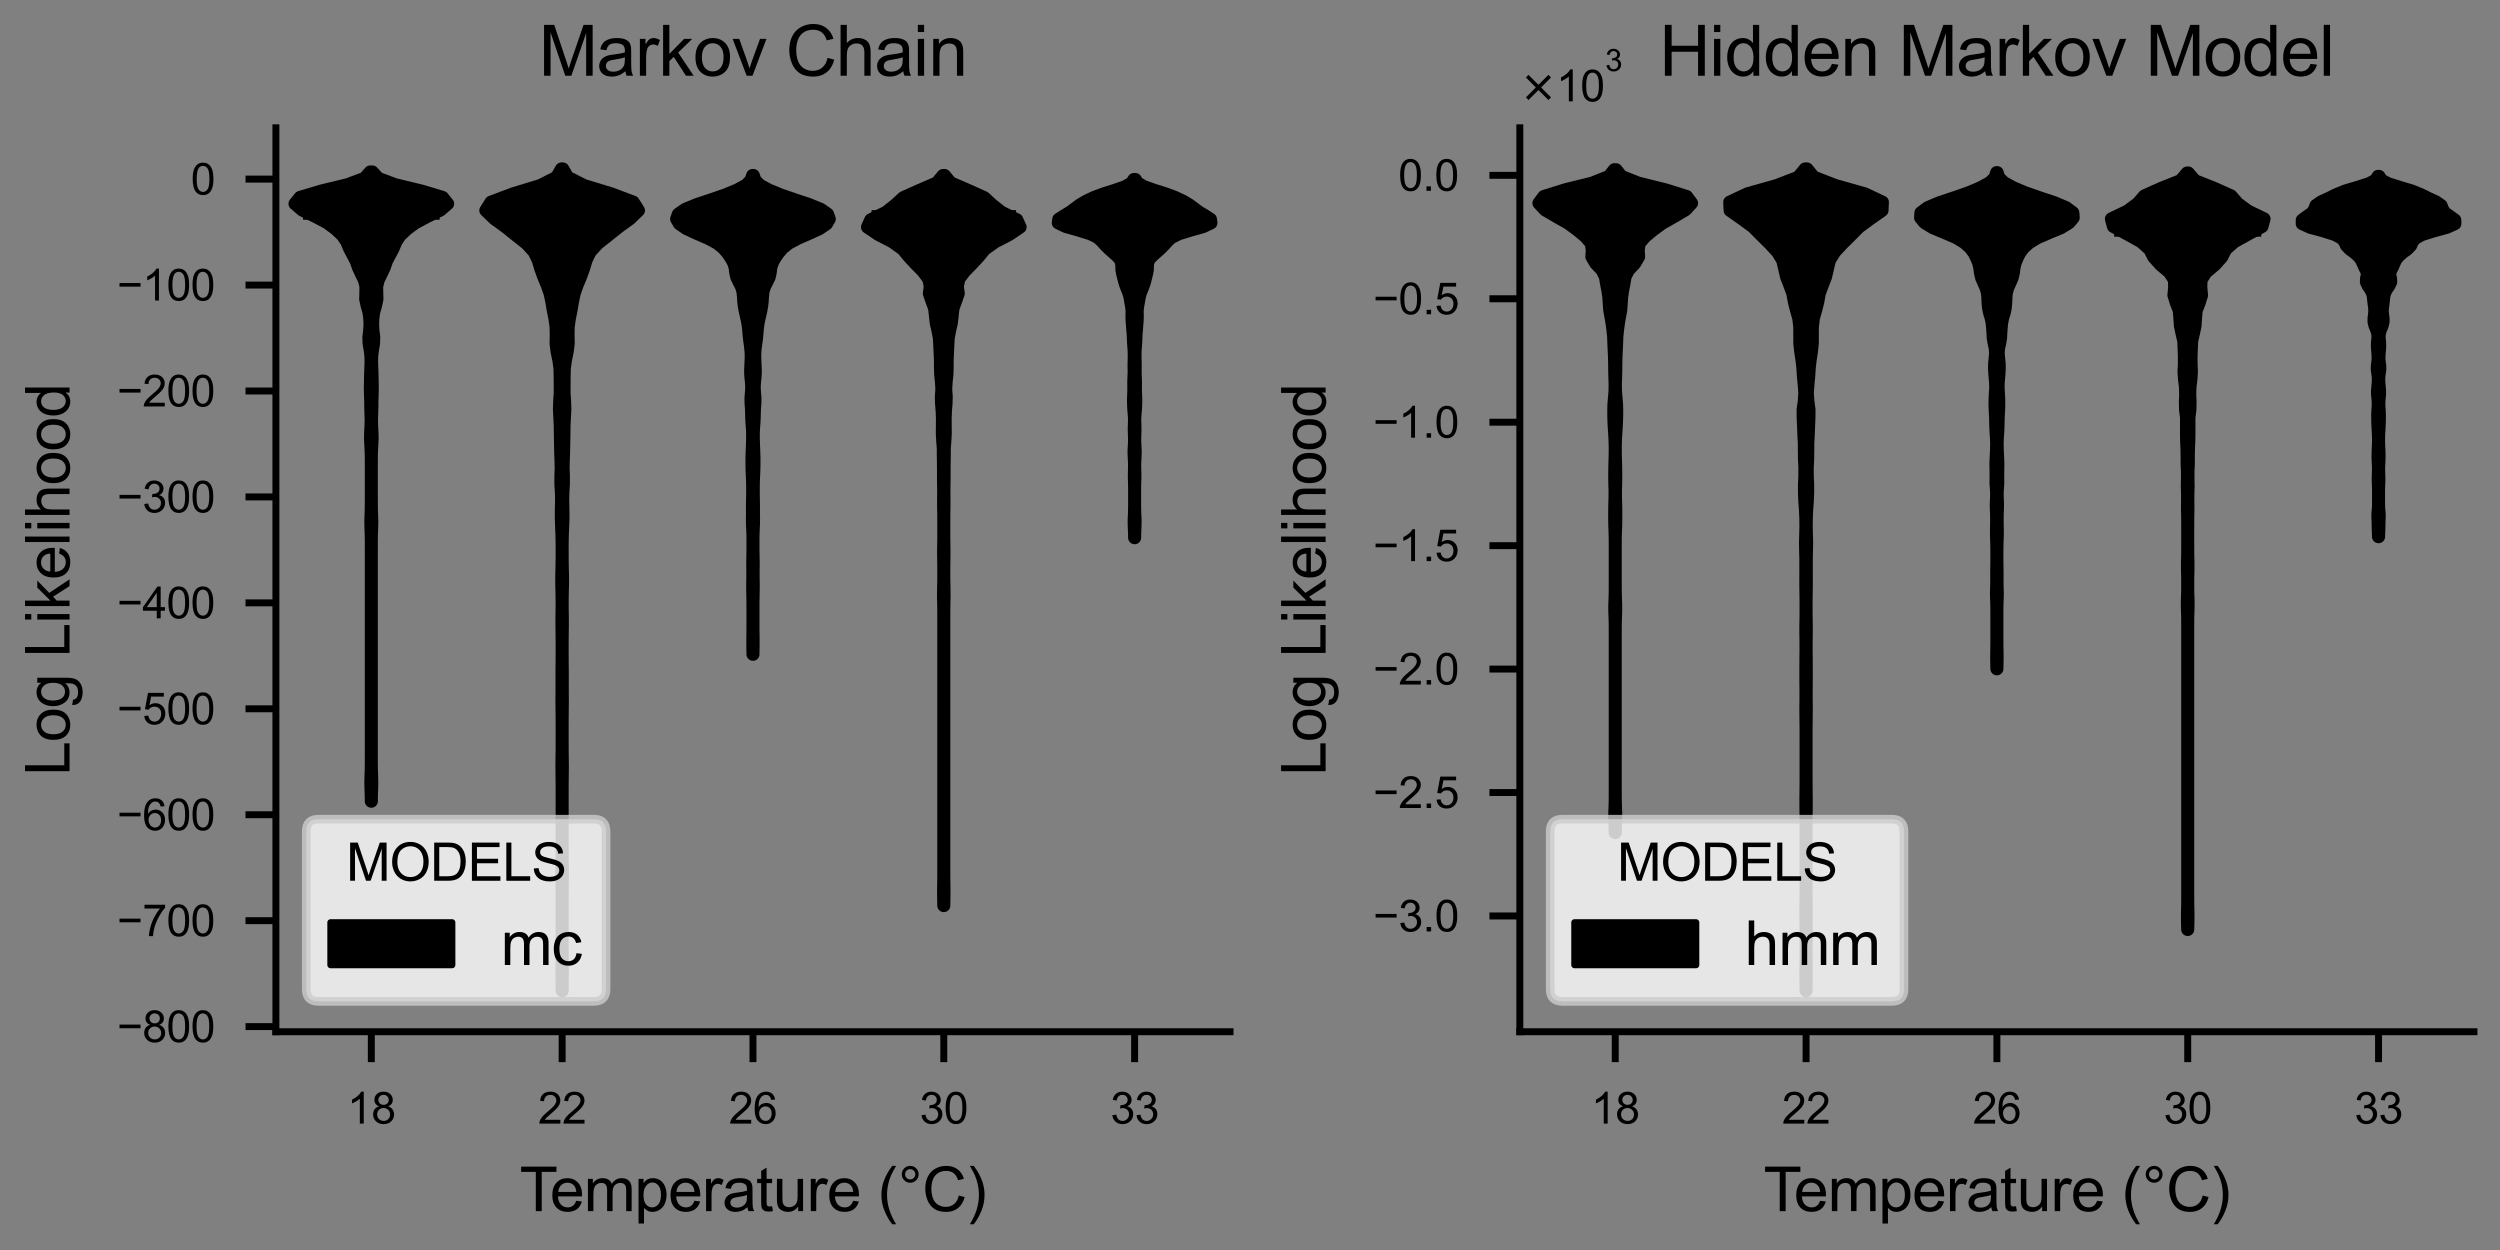 <?xml version="1.0" encoding="utf-8" standalone="no"?>
<!DOCTYPE svg PUBLIC "-//W3C//DTD SVG 1.1//EN"
  "http://www.w3.org/Graphics/SVG/1.1/DTD/svg11.dtd">
<svg xmlns:xlink="http://www.w3.org/1999/xlink" width="288pt" height="144pt" viewBox="0 0 288 144" xmlns="http://www.w3.org/2000/svg" version="1.1">
 <rect x="0" y="0" width="288" height="144" fill="#808080" stroke="none"/>
 <defs>
  <style type="text/css">*{stroke-linejoin: round; stroke-linecap: butt}</style>
 </defs>
 <g id="figure_1">
  <g id="patch_1">
   <path d="M 0 144 
L 288 144 
L 288 0 
L 0 0 
L 0 144 
z
" style="fill: none"/>
  </g>
  <g id="axes_1">
   <g id="patch_2">
    <path d="M 31.784 118.858 
L 141.7 118.858 
L 141.7 14.726 
L 31.784 14.726 
L 31.784 118.858 
z
" style="fill: none"/>
   </g>
   <g id="patch_3">
    <path d="M 42.776 20.633 
L 42.776 20.633 
L 42.776 20.633 
L 42.776 20.633 
z
" clip-path="url(#p237e659375)" style="stroke: #000000; stroke-width: 0.75; stroke-linejoin: miter"/>
   </g>
   <g id="PolyCollection_1">
    <defs>
     <path id="m0954c7b5e3" d="M 42.778 -51.697 
L 42.774 -51.697 
L 42.763 -52.43 
L 42.737 -53.162 
L 42.721 -53.894 
L 42.741 -54.626 
L 42.765 -55.359 
L 42.774 -56.091 
L 42.775 -56.823 
L 42.776 -57.555 
L 42.776 -58.288 
L 42.776 -59.02 
L 42.776 -59.752 
L 42.776 -60.484 
L 42.776 -61.217 
L 42.776 -61.949 
L 42.776 -62.681 
L 42.776 -63.413 
L 42.776 -64.146 
L 42.776 -64.878 
L 42.776 -65.61 
L 42.776 -66.343 
L 42.776 -67.075 
L 42.776 -67.807 
L 42.776 -68.539 
L 42.776 -69.272 
L 42.776 -70.004 
L 42.776 -70.736 
L 42.776 -71.468 
L 42.776 -72.201 
L 42.776 -72.933 
L 42.776 -73.665 
L 42.776 -74.397 
L 42.776 -75.13 
L 42.776 -75.862 
L 42.776 -76.594 
L 42.776 -77.327 
L 42.776 -78.059 
L 42.776 -78.791 
L 42.776 -79.523 
L 42.776 -80.256 
L 42.775 -80.988 
L 42.774 -81.72 
L 42.762 -82.452 
L 42.735 -83.185 
L 42.72 -83.917 
L 42.742 -84.649 
L 42.767 -85.381 
L 42.774 -86.114 
L 42.776 -86.846 
L 42.776 -87.578 
L 42.776 -88.311 
L 42.776 -89.043 
L 42.776 -89.775 
L 42.775 -90.507 
L 42.773 -91.24 
L 42.759 -91.972 
L 42.721 -92.704 
L 42.684 -93.436 
L 42.697 -94.169 
L 42.738 -94.901 
L 42.754 -95.633 
L 42.732 -96.365 
L 42.711 -97.098 
L 42.705 -97.83 
L 42.679 -98.562 
L 42.663 -99.295 
L 42.677 -100.027 
L 42.691 -100.759 
L 42.715 -101.491 
L 42.744 -102.224 
L 42.733 -102.956 
L 42.645 -103.688 
L 42.52 -104.42 
L 42.494 -105.153 
L 42.584 -105.885 
L 42.628 -106.617 
L 42.593 -107.349 
L 42.496 -108.082 
L 42.285 -108.814 
L 42.125 -109.546 
L 42.149 -110.279 
L 42.158 -111.011 
L 41.979 -111.743 
L 41.618 -112.475 
L 41.278 -113.208 
L 41.024 -113.94 
L 40.639 -114.672 
L 40.254 -115.404 
L 39.954 -116.137 
L 39.475 -116.869 
L 38.702 -117.601 
L 37.715 -118.333 
L 36.336 -119.066 
L 34.826 -119.798 
L 33.982 -120.53 
L 34.574 -121.263 
L 37.014 -121.995 
L 40.052 -122.727 
L 41.998 -123.459 
L 42.655 -124.192 
L 42.896 -124.192 
L 42.896 -124.192 
L 43.553 -123.459 
L 45.499 -122.727 
L 48.537 -121.995 
L 50.978 -121.263 
L 51.569 -120.53 
L 50.725 -119.798 
L 49.215 -119.066 
L 47.836 -118.333 
L 46.849 -117.601 
L 46.076 -116.869 
L 45.597 -116.137 
L 45.297 -115.404 
L 44.912 -114.672 
L 44.527 -113.94 
L 44.273 -113.208 
L 43.933 -112.475 
L 43.572 -111.743 
L 43.393 -111.011 
L 43.402 -110.279 
L 43.426 -109.546 
L 43.267 -108.814 
L 43.055 -108.082 
L 42.958 -107.349 
L 42.923 -106.617 
L 42.967 -105.885 
L 43.057 -105.153 
L 43.031 -104.42 
L 42.906 -103.688 
L 42.818 -102.956 
L 42.807 -102.224 
L 42.836 -101.491 
L 42.86 -100.759 
L 42.874 -100.027 
L 42.888 -99.295 
L 42.873 -98.562 
L 42.846 -97.83 
L 42.84 -97.098 
L 42.819 -96.365 
L 42.798 -95.633 
L 42.813 -94.901 
L 42.854 -94.169 
L 42.867 -93.436 
L 42.831 -92.704 
L 42.792 -91.972 
L 42.778 -91.24 
L 42.776 -90.507 
L 42.776 -89.775 
L 42.776 -89.043 
L 42.776 -88.311 
L 42.776 -87.578 
L 42.776 -86.846 
L 42.777 -86.114 
L 42.785 -85.381 
L 42.809 -84.649 
L 42.831 -83.917 
L 42.816 -83.185 
L 42.789 -82.452 
L 42.778 -81.72 
L 42.776 -80.988 
L 42.776 -80.256 
L 42.776 -79.523 
L 42.776 -78.791 
L 42.776 -78.059 
L 42.776 -77.327 
L 42.776 -76.594 
L 42.776 -75.862 
L 42.776 -75.13 
L 42.776 -74.397 
L 42.776 -73.665 
L 42.776 -72.933 
L 42.776 -72.201 
L 42.776 -71.468 
L 42.776 -70.736 
L 42.776 -70.004 
L 42.776 -69.272 
L 42.776 -68.539 
L 42.776 -67.807 
L 42.776 -67.075 
L 42.776 -66.343 
L 42.776 -65.61 
L 42.776 -64.878 
L 42.776 -64.146 
L 42.776 -63.413 
L 42.776 -62.681 
L 42.776 -61.949 
L 42.776 -61.217 
L 42.776 -60.484 
L 42.776 -59.752 
L 42.776 -59.02 
L 42.776 -58.288 
L 42.776 -57.555 
L 42.776 -56.823 
L 42.777 -56.091 
L 42.786 -55.359 
L 42.811 -54.626 
L 42.83 -53.894 
L 42.814 -53.162 
L 42.788 -52.43 
L 42.778 -51.697 
z
" style="stroke: #000000; stroke-width: 1.5"/>
    </defs>
    <g clip-path="url(#p237e659375)">
     <use xlink:href="#m0954c7b5e3" x="0" y="144" style="stroke: #000000; stroke-width: 1.5"/>
    </g>
   </g>
   <g id="PolyCollection_2">
    <defs>
     <path id="md57aaef400" d="M 64.761 -29.875 
L 64.757 -29.875 
L 64.749 -30.831 
L 64.74 -31.788 
L 64.744 -32.744 
L 64.754 -33.7 
L 64.758 -34.656 
L 64.759 -35.612 
L 64.759 -36.569 
L 64.759 -37.525 
L 64.759 -38.481 
L 64.759 -39.437 
L 64.758 -40.394 
L 64.755 -41.35 
L 64.744 -42.306 
L 64.733 -43.262 
L 64.742 -44.218 
L 64.754 -45.175 
L 64.758 -46.131 
L 64.759 -47.087 
L 64.759 -48.043 
L 64.759 -48.999 
L 64.759 -49.956 
L 64.759 -50.912 
L 64.759 -51.868 
L 64.758 -52.824 
L 64.755 -53.781 
L 64.743 -54.737 
L 64.734 -55.693 
L 64.744 -56.649 
L 64.755 -57.605 
L 64.758 -58.562 
L 64.759 -59.518 
L 64.758 -60.474 
L 64.755 -61.43 
L 64.744 -62.386 
L 64.736 -63.343 
L 64.742 -64.299 
L 64.743 -65.255 
L 64.74 -66.211 
L 64.748 -67.168 
L 64.756 -68.124 
L 64.758 -69.08 
L 64.757 -70.036 
L 64.748 -70.992 
L 64.735 -71.949 
L 64.739 -72.905 
L 64.752 -73.861 
L 64.754 -74.817 
L 64.738 -75.773 
L 64.714 -76.73 
L 64.716 -77.686 
L 64.74 -78.642 
L 64.755 -79.598 
L 64.758 -80.554 
L 64.754 -81.511 
L 64.734 -82.467 
L 64.694 -83.423 
L 64.663 -84.379 
L 64.668 -85.336 
L 64.692 -86.292 
L 64.675 -87.248 
L 64.616 -88.204 
L 64.612 -89.16 
L 64.649 -90.117 
L 64.623 -91.073 
L 64.588 -92.029 
L 64.572 -92.985 
L 64.554 -93.941 
L 64.543 -94.898 
L 64.498 -95.854 
L 64.447 -96.81 
L 64.476 -97.766 
L 64.537 -98.723 
L 64.539 -99.679 
L 64.531 -100.635 
L 64.505 -101.591 
L 64.374 -102.547 
L 64.171 -103.504 
L 64.059 -104.46 
L 64.078 -105.416 
L 64.058 -106.372 
L 63.924 -107.328 
L 63.731 -108.285 
L 63.571 -109.241 
L 63.368 -110.197 
L 63.037 -111.153 
L 62.635 -112.109 
L 62.29 -113.066 
L 62.004 -114.022 
L 61.547 -114.978 
L 60.679 -115.934 
L 59.469 -116.891 
L 58.277 -117.847 
L 56.956 -118.803 
L 55.965 -119.759 
L 56.57 -120.715 
L 59.118 -121.672 
L 62.247 -122.628 
L 64.136 -123.584 
L 64.683 -124.54 
L 64.835 -124.54 
L 64.835 -124.54 
L 65.381 -123.584 
L 67.27 -122.628 
L 70.399 -121.672 
L 72.947 -120.715 
L 73.552 -119.759 
L 72.561 -118.803 
L 71.24 -117.847 
L 70.048 -116.891 
L 68.838 -115.934 
L 67.97 -114.978 
L 67.514 -114.022 
L 67.227 -113.066 
L 66.882 -112.109 
L 66.48 -111.153 
L 66.149 -110.197 
L 65.947 -109.241 
L 65.786 -108.285 
L 65.594 -107.328 
L 65.46 -106.372 
L 65.44 -105.416 
L 65.459 -104.46 
L 65.346 -103.504 
L 65.143 -102.547 
L 65.013 -101.591 
L 64.986 -100.635 
L 64.979 -99.679 
L 64.981 -98.723 
L 65.041 -97.766 
L 65.071 -96.81 
L 65.019 -95.854 
L 64.974 -94.898 
L 64.964 -93.941 
L 64.946 -92.985 
L 64.929 -92.029 
L 64.894 -91.073 
L 64.869 -90.117 
L 64.905 -89.16 
L 64.902 -88.204 
L 64.842 -87.248 
L 64.825 -86.292 
L 64.849 -85.336 
L 64.855 -84.379 
L 64.824 -83.423 
L 64.783 -82.467 
L 64.763 -81.511 
L 64.759 -80.554 
L 64.763 -79.598 
L 64.777 -78.642 
L 64.801 -77.686 
L 64.803 -76.73 
L 64.779 -75.773 
L 64.763 -74.817 
L 64.766 -73.861 
L 64.779 -72.905 
L 64.782 -71.949 
L 64.77 -70.992 
L 64.761 -70.036 
L 64.759 -69.08 
L 64.761 -68.124 
L 64.769 -67.168 
L 64.777 -66.211 
L 64.775 -65.255 
L 64.775 -64.299 
L 64.781 -63.343 
L 64.774 -62.386 
L 64.763 -61.43 
L 64.759 -60.474 
L 64.759 -59.518 
L 64.759 -58.562 
L 64.762 -57.605 
L 64.774 -56.649 
L 64.783 -55.693 
L 64.774 -54.737 
L 64.763 -53.781 
L 64.759 -52.824 
L 64.759 -51.868 
L 64.759 -50.912 
L 64.759 -49.956 
L 64.759 -48.999 
L 64.759 -48.043 
L 64.759 -47.087 
L 64.759 -46.131 
L 64.763 -45.175 
L 64.776 -44.218 
L 64.784 -43.262 
L 64.774 -42.306 
L 64.762 -41.35 
L 64.759 -40.394 
L 64.759 -39.437 
L 64.759 -38.481 
L 64.759 -37.525 
L 64.759 -36.569 
L 64.759 -35.612 
L 64.759 -34.656 
L 64.763 -33.7 
L 64.774 -32.744 
L 64.778 -31.788 
L 64.768 -30.831 
L 64.761 -29.875 
z
" style="stroke: #000000; stroke-width: 1.5"/>
    </defs>
    <g clip-path="url(#p237e659375)">
     <use xlink:href="#md57aaef400" x="0" y="144" style="stroke: #000000; stroke-width: 1.5"/>
    </g>
   </g>
   <g id="PolyCollection_3">
    <defs>
     <path id="m6ccba66132" d="M 86.744 -68.625 
L 86.74 -68.625 
L 86.735 -69.182 
L 86.728 -69.74 
L 86.727 -70.297 
L 86.733 -70.854 
L 86.739 -71.411 
L 86.741 -71.968 
L 86.742 -72.526 
L 86.742 -73.083 
L 86.742 -73.64 
L 86.74 -74.197 
L 86.736 -74.754 
L 86.728 -75.312 
L 86.717 -75.869 
L 86.711 -76.426 
L 86.715 -76.983 
L 86.725 -77.54 
L 86.727 -78.098 
L 86.719 -78.655 
L 86.716 -79.212 
L 86.726 -79.769 
L 86.736 -80.326 
L 86.741 -80.884 
L 86.742 -81.441 
L 86.74 -81.998 
L 86.731 -82.555 
L 86.708 -83.112 
L 86.681 -83.67 
L 86.676 -84.227 
L 86.686 -84.784 
L 86.685 -85.341 
L 86.684 -85.898 
L 86.695 -86.456 
L 86.705 -87.013 
L 86.708 -87.57 
L 86.704 -88.127 
L 86.69 -88.684 
L 86.665 -89.242 
L 86.641 -89.799 
L 86.628 -90.356 
L 86.626 -90.913 
L 86.633 -91.47 
L 86.65 -92.028 
L 86.674 -92.585 
L 86.693 -93.142 
L 86.704 -93.699 
L 86.698 -94.256 
L 86.667 -94.814 
L 86.623 -95.371 
L 86.597 -95.928 
L 86.587 -96.485 
L 86.56 -97.042 
L 86.518 -97.6 
L 86.514 -98.157 
L 86.559 -98.714 
L 86.597 -99.271 
L 86.578 -99.828 
L 86.522 -100.386 
L 86.476 -100.943 
L 86.476 -101.5 
L 86.506 -102.057 
L 86.533 -102.614 
L 86.537 -103.172 
L 86.504 -103.729 
L 86.434 -104.286 
L 86.357 -104.843 
L 86.298 -105.4 
L 86.254 -105.958 
L 86.193 -106.515 
L 86.096 -107.072 
L 85.97 -107.629 
L 85.843 -108.186 
L 85.741 -108.744 
L 85.677 -109.301 
L 85.642 -109.858 
L 85.587 -110.415 
L 85.422 -110.972 
L 85.137 -111.529 
L 84.87 -112.087 
L 84.747 -112.644 
L 84.683 -113.201 
L 84.503 -113.758 
L 84.191 -114.315 
L 83.806 -114.873 
L 83.327 -115.43 
L 82.628 -115.987 
L 81.589 -116.544 
L 80.304 -117.101 
L 79.092 -117.659 
L 78.275 -118.216 
L 77.949 -118.773 
L 78.145 -119.33 
L 78.942 -119.887 
L 80.308 -120.445 
L 81.988 -121.002 
L 83.591 -121.559 
L 84.945 -122.116 
L 85.96 -122.673 
L 86.513 -123.231 
L 86.7 -123.788 
L 86.783 -123.788 
L 86.783 -123.788 
L 86.971 -123.231 
L 87.523 -122.673 
L 88.539 -122.116 
L 89.893 -121.559 
L 91.495 -121.002 
L 93.175 -120.445 
L 94.542 -119.887 
L 95.339 -119.33 
L 95.535 -118.773 
L 95.209 -118.216 
L 94.392 -117.659 
L 93.18 -117.101 
L 91.895 -116.544 
L 90.856 -115.987 
L 90.156 -115.43 
L 89.678 -114.873 
L 89.292 -114.315 
L 88.981 -113.758 
L 88.801 -113.201 
L 88.736 -112.644 
L 88.613 -112.087 
L 88.347 -111.529 
L 88.062 -110.972 
L 87.897 -110.415 
L 87.841 -109.858 
L 87.807 -109.301 
L 87.743 -108.744 
L 87.641 -108.186 
L 87.513 -107.629 
L 87.388 -107.072 
L 87.29 -106.515 
L 87.229 -105.958 
L 87.185 -105.4 
L 87.127 -104.843 
L 87.049 -104.286 
L 86.98 -103.729 
L 86.947 -103.172 
L 86.951 -102.614 
L 86.977 -102.057 
L 87.008 -101.5 
L 87.007 -100.943 
L 86.962 -100.386 
L 86.905 -99.828 
L 86.887 -99.271 
L 86.925 -98.714 
L 86.969 -98.157 
L 86.965 -97.6 
L 86.923 -97.042 
L 86.897 -96.485 
L 86.887 -95.928 
L 86.861 -95.371 
L 86.817 -94.814 
L 86.786 -94.256 
L 86.78 -93.699 
L 86.791 -93.142 
L 86.81 -92.585 
L 86.834 -92.028 
L 86.851 -91.47 
L 86.858 -90.913 
L 86.856 -90.356 
L 86.843 -89.799 
L 86.819 -89.242 
L 86.793 -88.684 
L 86.78 -88.127 
L 86.776 -87.57 
L 86.779 -87.013 
L 86.789 -86.456 
L 86.8 -85.898 
L 86.799 -85.341 
L 86.798 -84.784 
L 86.808 -84.227 
L 86.803 -83.67 
L 86.776 -83.112 
L 86.753 -82.555 
L 86.744 -81.998 
L 86.742 -81.441 
L 86.743 -80.884 
L 86.748 -80.326 
L 86.758 -79.769 
L 86.768 -79.212 
L 86.765 -78.655 
L 86.757 -78.098 
L 86.759 -77.54 
L 86.769 -76.983 
L 86.773 -76.426 
L 86.766 -75.869 
L 86.756 -75.312 
L 86.747 -74.754 
L 86.743 -74.197 
L 86.742 -73.64 
L 86.742 -73.083 
L 86.742 -72.526 
L 86.742 -71.968 
L 86.745 -71.411 
L 86.751 -70.854 
L 86.757 -70.297 
L 86.756 -69.74 
L 86.749 -69.182 
L 86.744 -68.625 
z
" style="stroke: #000000; stroke-width: 1.5"/>
    </defs>
    <g clip-path="url(#p237e659375)">
     <use xlink:href="#m6ccba66132" x="0" y="144" style="stroke: #000000; stroke-width: 1.5"/>
    </g>
   </g>
   <g id="PolyCollection_4">
    <defs>
     <path id="m14cfccdb02" d="M 108.727 -39.674 
L 108.723 -39.674 
L 108.712 -40.523 
L 108.7 -41.373 
L 108.713 -42.222 
L 108.723 -43.072 
L 108.725 -43.922 
L 108.725 -44.771 
L 108.725 -45.621 
L 108.725 -46.47 
L 108.725 -47.32 
L 108.725 -48.17 
L 108.725 -49.019 
L 108.725 -49.869 
L 108.725 -50.718 
L 108.725 -51.568 
L 108.725 -52.418 
L 108.725 -53.267 
L 108.725 -54.117 
L 108.725 -54.966 
L 108.725 -55.816 
L 108.725 -56.666 
L 108.725 -57.515 
L 108.725 -58.365 
L 108.725 -59.214 
L 108.725 -60.064 
L 108.725 -60.914 
L 108.725 -61.763 
L 108.725 -62.613 
L 108.725 -63.462 
L 108.725 -64.312 
L 108.725 -65.162 
L 108.725 -66.011 
L 108.725 -66.861 
L 108.725 -67.71 
L 108.725 -68.56 
L 108.725 -69.41 
L 108.725 -70.259 
L 108.725 -71.109 
L 108.725 -71.958 
L 108.725 -72.808 
L 108.723 -73.658 
L 108.711 -74.507 
L 108.691 -75.357 
L 108.701 -76.206 
L 108.72 -77.056 
L 108.725 -77.906 
L 108.722 -78.755 
L 108.709 -79.605 
L 108.7 -80.454 
L 108.714 -81.304 
L 108.724 -82.154 
L 108.725 -83.003 
L 108.725 -83.853 
L 108.72 -84.702 
L 108.705 -85.552 
L 108.702 -86.402 
L 108.712 -87.251 
L 108.7 -88.101 
L 108.69 -88.95 
L 108.692 -89.8 
L 108.684 -90.65 
L 108.669 -91.499 
L 108.666 -92.349 
L 108.603 -93.198 
L 108.556 -94.048 
L 108.564 -94.898 
L 108.569 -95.747 
L 108.54 -96.597 
L 108.47 -97.446 
L 108.443 -98.296 
L 108.503 -99.146 
L 108.456 -99.995 
L 108.365 -100.845 
L 108.338 -101.694 
L 108.339 -102.544 
L 108.298 -103.394 
L 108.26 -104.243 
L 108.212 -105.093 
L 108.05 -105.942 
L 107.853 -106.792 
L 107.759 -107.642 
L 107.665 -108.491 
L 107.352 -109.341 
L 107.06 -110.19 
L 107.167 -111.04 
L 106.98 -111.89 
L 106.336 -112.739 
L 105.503 -113.589 
L 104.713 -114.438 
L 104.019 -115.288 
L 102.828 -116.138 
L 101.192 -116.987 
L 99.932 -117.837 
L 100.319 -118.686 
L 102.063 -119.536 
L 103.148 -120.386 
L 104.069 -121.235 
L 105.968 -122.085 
L 107.932 -122.934 
L 108.642 -123.784 
L 108.808 -123.784 
L 108.808 -123.784 
L 109.518 -122.934 
L 111.482 -122.085 
L 113.381 -121.235 
L 114.302 -120.386 
L 115.387 -119.536 
L 117.131 -118.686 
L 117.518 -117.837 
L 116.258 -116.987 
L 114.622 -116.138 
L 113.431 -115.288 
L 112.737 -114.438 
L 111.947 -113.589 
L 111.114 -112.739 
L 110.47 -111.89 
L 110.283 -111.04 
L 110.39 -110.19 
L 110.098 -109.341 
L 109.785 -108.491 
L 109.692 -107.642 
L 109.597 -106.792 
L 109.4 -105.942 
L 109.238 -105.093 
L 109.19 -104.243 
L 109.152 -103.394 
L 109.111 -102.544 
L 109.112 -101.694 
L 109.085 -100.845 
L 108.994 -99.995 
L 108.947 -99.146 
L 109.007 -98.296 
L 108.98 -97.446 
L 108.91 -96.597 
L 108.881 -95.747 
L 108.886 -94.898 
L 108.894 -94.048 
L 108.847 -93.198 
L 108.784 -92.349 
L 108.781 -91.499 
L 108.766 -90.65 
L 108.758 -89.8 
L 108.76 -88.95 
L 108.75 -88.101 
L 108.738 -87.251 
L 108.748 -86.402 
L 108.745 -85.552 
L 108.73 -84.702 
L 108.725 -83.853 
L 108.725 -83.003 
L 108.726 -82.154 
L 108.736 -81.304 
L 108.75 -80.454 
L 108.742 -79.605 
L 108.728 -78.755 
L 108.725 -77.906 
L 108.73 -77.056 
L 108.749 -76.206 
L 108.759 -75.357 
L 108.739 -74.507 
L 108.727 -73.658 
L 108.725 -72.808 
L 108.725 -71.958 
L 108.725 -71.109 
L 108.725 -70.259 
L 108.725 -69.41 
L 108.725 -68.56 
L 108.725 -67.71 
L 108.725 -66.861 
L 108.725 -66.011 
L 108.725 -65.162 
L 108.725 -64.312 
L 108.725 -63.462 
L 108.725 -62.613 
L 108.725 -61.763 
L 108.725 -60.914 
L 108.725 -60.064 
L 108.725 -59.214 
L 108.725 -58.365 
L 108.725 -57.515 
L 108.725 -56.666 
L 108.725 -55.816 
L 108.725 -54.966 
L 108.725 -54.117 
L 108.725 -53.267 
L 108.725 -52.418 
L 108.725 -51.568 
L 108.725 -50.718 
L 108.725 -49.869 
L 108.725 -49.019 
L 108.725 -48.17 
L 108.725 -47.32 
L 108.725 -46.47 
L 108.725 -45.621 
L 108.725 -44.771 
L 108.725 -43.922 
L 108.727 -43.072 
L 108.738 -42.222 
L 108.75 -41.373 
L 108.738 -40.523 
L 108.727 -39.674 
z
" style="stroke: #000000; stroke-width: 1.5"/>
    </defs>
    <g clip-path="url(#p237e659375)">
     <use xlink:href="#m14cfccdb02" x="0" y="144" style="stroke: #000000; stroke-width: 1.5"/>
    </g>
   </g>
   <g id="PolyCollection_5">
    <defs>
     <path id="m1f26792545" d="M 130.71 -82.053 
L 130.707 -82.053 
L 130.7 -82.47 
L 130.686 -82.887 
L 130.668 -83.304 
L 130.656 -83.721 
L 130.659 -84.138 
L 130.675 -84.555 
L 130.693 -84.972 
L 130.704 -85.388 
L 130.707 -85.805 
L 130.708 -86.222 
L 130.708 -86.639 
L 130.708 -87.056 
L 130.708 -87.473 
L 130.706 -87.89 
L 130.699 -88.307 
L 130.686 -88.723 
L 130.677 -89.14 
L 130.682 -89.557 
L 130.694 -89.974 
L 130.7 -90.391 
L 130.69 -90.808 
L 130.667 -91.225 
L 130.645 -91.642 
L 130.643 -92.058 
L 130.663 -92.475 
L 130.687 -92.892 
L 130.699 -93.309 
L 130.692 -93.726 
L 130.675 -94.143 
L 130.665 -94.56 
L 130.676 -94.977 
L 130.691 -95.393 
L 130.692 -95.81 
L 130.667 -96.227 
L 130.629 -96.644 
L 130.6 -97.061 
L 130.585 -97.478 
L 130.579 -97.895 
L 130.588 -98.312 
L 130.606 -98.728 
L 130.616 -99.145 
L 130.615 -99.562 
L 130.611 -99.979 
L 130.622 -100.396 
L 130.642 -100.813 
L 130.651 -101.23 
L 130.645 -101.647 
L 130.642 -102.063 
L 130.653 -102.48 
L 130.662 -102.897 
L 130.659 -103.314 
L 130.643 -103.731 
L 130.613 -104.148 
L 130.582 -104.565 
L 130.565 -104.982 
L 130.548 -105.398 
L 130.514 -105.815 
L 130.479 -106.232 
L 130.451 -106.649 
L 130.419 -107.066 
L 130.4 -107.483 
L 130.412 -107.9 
L 130.409 -108.317 
L 130.355 -108.733 
L 130.28 -109.15 
L 130.21 -109.567 
L 130.123 -109.984 
L 129.989 -110.401 
L 129.817 -110.818 
L 129.655 -111.235 
L 129.532 -111.652 
L 129.431 -112.068 
L 129.327 -112.485 
L 129.247 -112.902 
L 129.233 -113.319 
L 129.21 -113.736 
L 129.027 -114.153 
L 128.641 -114.57 
L 128.162 -114.987 
L 127.703 -115.403 
L 127.29 -115.82 
L 126.92 -116.237 
L 126.464 -116.654 
L 125.613 -117.071 
L 124.256 -117.488 
L 122.79 -117.905 
L 121.915 -118.322 
L 121.97 -118.738 
L 122.61 -119.155 
L 123.306 -119.572 
L 123.867 -119.989 
L 124.427 -120.406 
L 125.135 -120.823 
L 126.01 -121.24 
L 127.112 -121.657 
L 128.429 -122.073 
L 129.625 -122.49 
L 130.351 -122.907 
L 130.631 -123.324 
L 130.786 -123.324 
L 130.786 -123.324 
L 131.066 -122.907 
L 131.791 -122.49 
L 132.987 -122.073 
L 134.304 -121.657 
L 135.406 -121.24 
L 136.281 -120.823 
L 136.989 -120.406 
L 137.549 -119.989 
L 138.11 -119.572 
L 138.807 -119.155 
L 139.446 -118.738 
L 139.501 -118.322 
L 138.626 -117.905 
L 137.16 -117.488 
L 135.803 -117.071 
L 134.953 -116.654 
L 134.496 -116.237 
L 134.126 -115.82 
L 133.714 -115.403 
L 133.254 -114.987 
L 132.775 -114.57 
L 132.39 -114.153 
L 132.206 -113.736 
L 132.184 -113.319 
L 132.17 -112.902 
L 132.089 -112.485 
L 131.985 -112.068 
L 131.884 -111.652 
L 131.761 -111.235 
L 131.6 -110.818 
L 131.428 -110.401 
L 131.294 -109.984 
L 131.206 -109.567 
L 131.136 -109.15 
L 131.061 -108.733 
L 131.008 -108.317 
L 131.005 -107.9 
L 131.016 -107.483 
L 130.997 -107.066 
L 130.965 -106.649 
L 130.937 -106.232 
L 130.902 -105.815 
L 130.868 -105.398 
L 130.852 -104.982 
L 130.835 -104.565 
L 130.804 -104.148 
L 130.773 -103.731 
L 130.757 -103.314 
L 130.755 -102.897 
L 130.763 -102.48 
L 130.774 -102.063 
L 130.772 -101.647 
L 130.765 -101.23 
L 130.774 -100.813 
L 130.794 -100.396 
L 130.805 -99.979 
L 130.802 -99.562 
L 130.8 -99.145 
L 130.811 -98.728 
L 130.828 -98.312 
L 130.838 -97.895 
L 130.832 -97.478 
L 130.816 -97.061 
L 130.787 -96.644 
L 130.749 -96.227 
L 130.725 -95.81 
L 130.725 -95.393 
L 130.741 -94.977 
L 130.751 -94.56 
L 130.741 -94.143 
L 130.724 -93.726 
L 130.718 -93.309 
L 130.729 -92.892 
L 130.754 -92.475 
L 130.773 -92.058 
L 130.771 -91.642 
L 130.749 -91.225 
L 130.726 -90.808 
L 130.717 -90.391 
L 130.722 -89.974 
L 130.735 -89.557 
L 130.74 -89.14 
L 130.73 -88.723 
L 130.717 -88.307 
L 130.71 -87.89 
L 130.708 -87.473 
L 130.708 -87.056 
L 130.708 -86.639 
L 130.708 -86.222 
L 130.709 -85.805 
L 130.712 -85.388 
L 130.723 -84.972 
L 130.742 -84.555 
L 130.758 -84.138 
L 130.76 -83.721 
L 130.749 -83.304 
L 130.73 -82.887 
L 130.716 -82.47 
L 130.71 -82.053 
z
" style="stroke: #000000; stroke-width: 1.5"/>
    </defs>
    <g clip-path="url(#p237e659375)">
     <use xlink:href="#m1f26792545" x="0" y="144" style="stroke: #000000; stroke-width: 1.5"/>
    </g>
   </g>
   <g id="matplotlib.axis_1">
    <g id="xtick_1">
     <g id="line2d_1">
      <defs>
       <path id="m4c708d5ff7" d="M 0 0 
L 0 3.5 
" style="stroke: #000000; stroke-width: 0.8"/>
      </defs>
      <g>
       <use xlink:href="#m4c708d5ff7" x="42.776" y="118.858" style="stroke: #000000; stroke-width: 0.8"/>
      </g>
     </g>
     <g id="text_1">
      <!-- 18 -->
      <g transform="translate(39.995 129.437) scale(0.05 -0.05)">
       <defs>
        <path id="ArialMT-31" d="M 2384 0 
L 1822 0 
L 1822 3584 
Q 1619 3391 1289 3197 
Q 959 3003 697 2906 
L 697 3450 
Q 1169 3672 1522 3987 
Q 1875 4303 2022 4600 
L 2384 4600 
L 2384 0 
z
" transform="scale(0.016)"/>
        <path id="ArialMT-38" d="M 1131 2484 
Q 781 2613 612 2850 
Q 444 3088 444 3419 
Q 444 3919 803 4259 
Q 1163 4600 1759 4600 
Q 2359 4600 2725 4251 
Q 3091 3903 3091 3403 
Q 3091 3084 2923 2848 
Q 2756 2613 2416 2484 
Q 2838 2347 3058 2040 
Q 3278 1734 3278 1309 
Q 3278 722 2862 322 
Q 2447 -78 1769 -78 
Q 1091 -78 675 323 
Q 259 725 259 1325 
Q 259 1772 486 2073 
Q 713 2375 1131 2484 
z
M 1019 3438 
Q 1019 3113 1228 2906 
Q 1438 2700 1772 2700 
Q 2097 2700 2305 2904 
Q 2513 3109 2513 3406 
Q 2513 3716 2298 3927 
Q 2084 4138 1766 4138 
Q 1444 4138 1231 3931 
Q 1019 3725 1019 3438 
z
M 838 1322 
Q 838 1081 952 856 
Q 1066 631 1291 507 
Q 1516 384 1775 384 
Q 2178 384 2440 643 
Q 2703 903 2703 1303 
Q 2703 1709 2433 1975 
Q 2163 2241 1756 2241 
Q 1359 2241 1098 1978 
Q 838 1716 838 1322 
z
" transform="scale(0.016)"/>
       </defs>
       <use xlink:href="#ArialMT-31"/>
       <use xlink:href="#ArialMT-38" x="55.615"/>
      </g>
     </g>
    </g>
    <g id="xtick_2">
     <g id="line2d_2">
      <g>
       <use xlink:href="#m4c708d5ff7" x="64.759" y="118.858" style="stroke: #000000; stroke-width: 0.8"/>
      </g>
     </g>
     <g id="text_2">
      <!-- 22 -->
      <g transform="translate(61.978 129.437) scale(0.05 -0.05)">
       <defs>
        <path id="ArialMT-32" d="M 3222 541 
L 3222 0 
L 194 0 
Q 188 203 259 391 
Q 375 700 629 1000 
Q 884 1300 1366 1694 
Q 2113 2306 2375 2664 
Q 2638 3022 2638 3341 
Q 2638 3675 2398 3904 
Q 2159 4134 1775 4134 
Q 1369 4134 1125 3890 
Q 881 3647 878 3216 
L 300 3275 
Q 359 3922 746 4261 
Q 1134 4600 1788 4600 
Q 2447 4600 2831 4234 
Q 3216 3869 3216 3328 
Q 3216 3053 3103 2787 
Q 2991 2522 2730 2228 
Q 2469 1934 1863 1422 
Q 1356 997 1212 845 
Q 1069 694 975 541 
L 3222 541 
z
" transform="scale(0.016)"/>
       </defs>
       <use xlink:href="#ArialMT-32"/>
       <use xlink:href="#ArialMT-32" x="55.615"/>
      </g>
     </g>
    </g>
    <g id="xtick_3">
     <g id="line2d_3">
      <g>
       <use xlink:href="#m4c708d5ff7" x="86.742" y="118.858" style="stroke: #000000; stroke-width: 0.8"/>
      </g>
     </g>
     <g id="text_3">
      <!-- 26 -->
      <g transform="translate(83.961 129.437) scale(0.05 -0.05)">
       <defs>
        <path id="ArialMT-36" d="M 3184 3459 
L 2625 3416 
Q 2550 3747 2413 3897 
Q 2184 4138 1850 4138 
Q 1581 4138 1378 3988 
Q 1113 3794 959 3422 
Q 806 3050 800 2363 
Q 1003 2672 1297 2822 
Q 1591 2972 1913 2972 
Q 2475 2972 2870 2558 
Q 3266 2144 3266 1488 
Q 3266 1056 3080 686 
Q 2894 316 2569 119 
Q 2244 -78 1831 -78 
Q 1128 -78 684 439 
Q 241 956 241 2144 
Q 241 3472 731 4075 
Q 1159 4600 1884 4600 
Q 2425 4600 2770 4297 
Q 3116 3994 3184 3459 
z
M 888 1484 
Q 888 1194 1011 928 
Q 1134 663 1356 523 
Q 1578 384 1822 384 
Q 2178 384 2434 671 
Q 2691 959 2691 1453 
Q 2691 1928 2437 2201 
Q 2184 2475 1800 2475 
Q 1419 2475 1153 2201 
Q 888 1928 888 1484 
z
" transform="scale(0.016)"/>
       </defs>
       <use xlink:href="#ArialMT-32"/>
       <use xlink:href="#ArialMT-36" x="55.615"/>
      </g>
     </g>
    </g>
    <g id="xtick_4">
     <g id="line2d_4">
      <g>
       <use xlink:href="#m4c708d5ff7" x="108.725" y="118.858" style="stroke: #000000; stroke-width: 0.8"/>
      </g>
     </g>
     <g id="text_4">
      <!-- 30 -->
      <g transform="translate(105.945 129.437) scale(0.05 -0.05)">
       <defs>
        <path id="ArialMT-33" d="M 269 1209 
L 831 1284 
Q 928 806 1161 595 
Q 1394 384 1728 384 
Q 2125 384 2398 659 
Q 2672 934 2672 1341 
Q 2672 1728 2419 1979 
Q 2166 2231 1775 2231 
Q 1616 2231 1378 2169 
L 1441 2663 
Q 1497 2656 1531 2656 
Q 1891 2656 2178 2843 
Q 2466 3031 2466 3422 
Q 2466 3731 2256 3934 
Q 2047 4138 1716 4138 
Q 1388 4138 1169 3931 
Q 950 3725 888 3313 
L 325 3413 
Q 428 3978 793 4289 
Q 1159 4600 1703 4600 
Q 2078 4600 2393 4439 
Q 2709 4278 2876 4000 
Q 3044 3722 3044 3409 
Q 3044 3113 2884 2869 
Q 2725 2625 2413 2481 
Q 2819 2388 3044 2092 
Q 3269 1797 3269 1353 
Q 3269 753 2831 336 
Q 2394 -81 1725 -81 
Q 1122 -81 723 278 
Q 325 638 269 1209 
z
" transform="scale(0.016)"/>
        <path id="ArialMT-30" d="M 266 2259 
Q 266 3072 433 3567 
Q 600 4063 929 4331 
Q 1259 4600 1759 4600 
Q 2128 4600 2406 4451 
Q 2684 4303 2865 4023 
Q 3047 3744 3150 3342 
Q 3253 2941 3253 2259 
Q 3253 1453 3087 958 
Q 2922 463 2592 192 
Q 2263 -78 1759 -78 
Q 1097 -78 719 397 
Q 266 969 266 2259 
z
M 844 2259 
Q 844 1131 1108 757 
Q 1372 384 1759 384 
Q 2147 384 2411 759 
Q 2675 1134 2675 2259 
Q 2675 3391 2411 3762 
Q 2147 4134 1753 4134 
Q 1366 4134 1134 3806 
Q 844 3388 844 2259 
z
" transform="scale(0.016)"/>
       </defs>
       <use xlink:href="#ArialMT-33"/>
       <use xlink:href="#ArialMT-30" x="55.615"/>
      </g>
     </g>
    </g>
    <g id="xtick_5">
     <g id="line2d_5">
      <g>
       <use xlink:href="#m4c708d5ff7" x="130.708" y="118.858" style="stroke: #000000; stroke-width: 0.8"/>
      </g>
     </g>
     <g id="text_5">
      <!-- 33 -->
      <g transform="translate(127.928 129.437) scale(0.05 -0.05)">
       <use xlink:href="#ArialMT-33"/>
       <use xlink:href="#ArialMT-33" x="55.615"/>
      </g>
     </g>
    </g>
    <g id="text_6">
     <!-- Temperature (°C) -->
     <g transform="translate(59.867 139.526) scale(0.07 -0.07)">
      <defs>
       <path id="ArialMT-54" d="M 1659 0 
L 1659 4041 
L 150 4041 
L 150 4581 
L 3781 4581 
L 3781 4041 
L 2266 4041 
L 2266 0 
L 1659 0 
z
" transform="scale(0.016)"/>
       <path id="ArialMT-65" d="M 2694 1069 
L 3275 997 
Q 3138 488 2766 206 
Q 2394 -75 1816 -75 
Q 1088 -75 661 373 
Q 234 822 234 1631 
Q 234 2469 665 2931 
Q 1097 3394 1784 3394 
Q 2450 3394 2872 2941 
Q 3294 2488 3294 1666 
Q 3294 1616 3291 1516 
L 816 1516 
Q 847 969 1125 678 
Q 1403 388 1819 388 
Q 2128 388 2347 550 
Q 2566 713 2694 1069 
z
M 847 1978 
L 2700 1978 
Q 2663 2397 2488 2606 
Q 2219 2931 1791 2931 
Q 1403 2931 1139 2672 
Q 875 2413 847 1978 
z
" transform="scale(0.016)"/>
       <path id="ArialMT-6d" d="M 422 0 
L 422 3319 
L 925 3319 
L 925 2853 
Q 1081 3097 1340 3245 
Q 1600 3394 1931 3394 
Q 2300 3394 2536 3241 
Q 2772 3088 2869 2813 
Q 3263 3394 3894 3394 
Q 4388 3394 4653 3120 
Q 4919 2847 4919 2278 
L 4919 0 
L 4359 0 
L 4359 2091 
Q 4359 2428 4304 2576 
Q 4250 2725 4106 2815 
Q 3963 2906 3769 2906 
Q 3419 2906 3187 2673 
Q 2956 2441 2956 1928 
L 2956 0 
L 2394 0 
L 2394 2156 
Q 2394 2531 2256 2718 
Q 2119 2906 1806 2906 
Q 1569 2906 1367 2781 
Q 1166 2656 1075 2415 
Q 984 2175 984 1722 
L 984 0 
L 422 0 
z
" transform="scale(0.016)"/>
       <path id="ArialMT-70" d="M 422 -1272 
L 422 3319 
L 934 3319 
L 934 2888 
Q 1116 3141 1344 3267 
Q 1572 3394 1897 3394 
Q 2322 3394 2647 3175 
Q 2972 2956 3137 2557 
Q 3303 2159 3303 1684 
Q 3303 1175 3120 767 
Q 2938 359 2589 142 
Q 2241 -75 1856 -75 
Q 1575 -75 1351 44 
Q 1128 163 984 344 
L 984 -1272 
L 422 -1272 
z
M 931 1641 
Q 931 1000 1190 694 
Q 1450 388 1819 388 
Q 2194 388 2461 705 
Q 2728 1022 2728 1688 
Q 2728 2322 2467 2637 
Q 2206 2953 1844 2953 
Q 1484 2953 1207 2617 
Q 931 2281 931 1641 
z
" transform="scale(0.016)"/>
       <path id="ArialMT-72" d="M 416 0 
L 416 3319 
L 922 3319 
L 922 2816 
Q 1116 3169 1280 3281 
Q 1444 3394 1641 3394 
Q 1925 3394 2219 3213 
L 2025 2691 
Q 1819 2813 1613 2813 
Q 1428 2813 1281 2702 
Q 1134 2591 1072 2394 
Q 978 2094 978 1738 
L 978 0 
L 416 0 
z
" transform="scale(0.016)"/>
       <path id="ArialMT-61" d="M 2588 409 
Q 2275 144 1986 34 
Q 1697 -75 1366 -75 
Q 819 -75 525 192 
Q 231 459 231 875 
Q 231 1119 342 1320 
Q 453 1522 633 1644 
Q 813 1766 1038 1828 
Q 1203 1872 1538 1913 
Q 2219 1994 2541 2106 
Q 2544 2222 2544 2253 
Q 2544 2597 2384 2738 
Q 2169 2928 1744 2928 
Q 1347 2928 1158 2789 
Q 969 2650 878 2297 
L 328 2372 
Q 403 2725 575 2942 
Q 747 3159 1072 3276 
Q 1397 3394 1825 3394 
Q 2250 3394 2515 3294 
Q 2781 3194 2906 3042 
Q 3031 2891 3081 2659 
Q 3109 2516 3109 2141 
L 3109 1391 
Q 3109 606 3145 398 
Q 3181 191 3288 0 
L 2700 0 
Q 2613 175 2588 409 
z
M 2541 1666 
Q 2234 1541 1622 1453 
Q 1275 1403 1131 1340 
Q 988 1278 909 1158 
Q 831 1038 831 891 
Q 831 666 1001 516 
Q 1172 366 1500 366 
Q 1825 366 2078 508 
Q 2331 650 2450 897 
Q 2541 1088 2541 1459 
L 2541 1666 
z
" transform="scale(0.016)"/>
       <path id="ArialMT-74" d="M 1650 503 
L 1731 6 
Q 1494 -44 1306 -44 
Q 1000 -44 831 53 
Q 663 150 594 308 
Q 525 466 525 972 
L 525 2881 
L 113 2881 
L 113 3319 
L 525 3319 
L 525 4141 
L 1084 4478 
L 1084 3319 
L 1650 3319 
L 1650 2881 
L 1084 2881 
L 1084 941 
Q 1084 700 1114 631 
Q 1144 563 1211 522 
Q 1278 481 1403 481 
Q 1497 481 1650 503 
z
" transform="scale(0.016)"/>
       <path id="ArialMT-75" d="M 2597 0 
L 2597 488 
Q 2209 -75 1544 -75 
Q 1250 -75 995 37 
Q 741 150 617 320 
Q 494 491 444 738 
Q 409 903 409 1263 
L 409 3319 
L 972 3319 
L 972 1478 
Q 972 1038 1006 884 
Q 1059 663 1231 536 
Q 1403 409 1656 409 
Q 1909 409 2131 539 
Q 2353 669 2445 892 
Q 2538 1116 2538 1541 
L 2538 3319 
L 3100 3319 
L 3100 0 
L 2597 0 
z
" transform="scale(0.016)"/>
       <path id="ArialMT-20" transform="scale(0.016)"/>
       <path id="ArialMT-28" d="M 1497 -1347 
Q 1031 -759 709 28 
Q 388 816 388 1659 
Q 388 2403 628 3084 
Q 909 3875 1497 4659 
L 1900 4659 
Q 1522 4009 1400 3731 
Q 1209 3300 1100 2831 
Q 966 2247 966 1656 
Q 966 153 1900 -1347 
L 1497 -1347 
z
" transform="scale(0.016)"/>
       <path id="ArialMT-b0" d="M 400 3794 
Q 400 4153 654 4406 
Q 909 4659 1266 4659 
Q 1628 4659 1881 4406 
Q 2134 4153 2134 3794 
Q 2134 3434 1879 3179 
Q 1625 2925 1266 2925 
Q 909 2925 654 3178 
Q 400 3431 400 3794 
z
M 741 3794 
Q 741 3575 895 3420 
Q 1050 3266 1269 3266 
Q 1484 3266 1639 3420 
Q 1794 3575 1794 3794 
Q 1794 4013 1639 4167 
Q 1484 4322 1269 4322 
Q 1050 4322 895 4167 
Q 741 4013 741 3794 
z
" transform="scale(0.016)"/>
       <path id="ArialMT-43" d="M 3763 1606 
L 4369 1453 
Q 4178 706 3683 314 
Q 3188 -78 2472 -78 
Q 1731 -78 1267 223 
Q 803 525 561 1097 
Q 319 1669 319 2325 
Q 319 3041 592 3573 
Q 866 4106 1370 4382 
Q 1875 4659 2481 4659 
Q 3169 4659 3637 4309 
Q 4106 3959 4291 3325 
L 3694 3184 
Q 3534 3684 3231 3912 
Q 2928 4141 2469 4141 
Q 1941 4141 1586 3887 
Q 1231 3634 1087 3207 
Q 944 2781 944 2328 
Q 944 1744 1114 1308 
Q 1284 872 1643 656 
Q 2003 441 2422 441 
Q 2931 441 3284 734 
Q 3638 1028 3763 1606 
z
" transform="scale(0.016)"/>
       <path id="ArialMT-29" d="M 791 -1347 
L 388 -1347 
Q 1322 153 1322 1656 
Q 1322 2244 1188 2822 
Q 1081 3291 891 3722 
Q 769 4003 388 4659 
L 791 4659 
Q 1378 3875 1659 3084 
Q 1900 2403 1900 1659 
Q 1900 816 1576 28 
Q 1253 -759 791 -1347 
z
" transform="scale(0.016)"/>
      </defs>
      <use xlink:href="#ArialMT-54"/>
      <use xlink:href="#ArialMT-65" x="49.959"/>
      <use xlink:href="#ArialMT-6d" x="105.574"/>
      <use xlink:href="#ArialMT-70" x="188.875"/>
      <use xlink:href="#ArialMT-65" x="244.49"/>
      <use xlink:href="#ArialMT-72" x="300.105"/>
      <use xlink:href="#ArialMT-61" x="333.406"/>
      <use xlink:href="#ArialMT-74" x="389.021"/>
      <use xlink:href="#ArialMT-75" x="416.805"/>
      <use xlink:href="#ArialMT-72" x="472.42"/>
      <use xlink:href="#ArialMT-65" x="505.721"/>
      <use xlink:href="#ArialMT-20" x="561.336"/>
      <use xlink:href="#ArialMT-28" x="589.119"/>
      <use xlink:href="#ArialMT-b0" x="622.42"/>
      <use xlink:href="#ArialMT-43" x="662.41"/>
      <use xlink:href="#ArialMT-29" x="734.627"/>
     </g>
    </g>
   </g>
   <g id="matplotlib.axis_2">
    <g id="ytick_1">
     <g id="line2d_6">
      <defs>
       <path id="mc9543bad93" d="M 0 0 
L -3.5 0 
" style="stroke: #000000; stroke-width: 0.8"/>
      </defs>
      <g>
       <use xlink:href="#mc9543bad93" x="31.784" y="118.267" style="stroke: #000000; stroke-width: 0.8"/>
      </g>
     </g>
     <g id="text_7">
      <!-- $\mathdefault{−800}$ -->
      <g transform="translate(13.484 120.056) scale(0.05 -0.05)">
       <defs>
        <path id="ArialMT-2212" d="M 3381 1997 
L 356 1997 
L 356 2522 
L 3381 2522 
L 3381 1997 
z
" transform="scale(0.016)"/>
       </defs>
       <use xlink:href="#ArialMT-2212" transform="translate(0 0.125)"/>
       <use xlink:href="#ArialMT-38" transform="translate(58.398 0.125)"/>
       <use xlink:href="#ArialMT-30" transform="translate(114.014 0.125)"/>
       <use xlink:href="#ArialMT-30" transform="translate(169.629 0.125)"/>
      </g>
     </g>
    </g>
    <g id="ytick_2">
     <g id="line2d_7">
      <g>
       <use xlink:href="#mc9543bad93" x="31.784" y="106.063" style="stroke: #000000; stroke-width: 0.8"/>
      </g>
     </g>
     <g id="text_8">
      <!-- $\mathdefault{−700}$ -->
      <g transform="translate(13.484 107.852) scale(0.05 -0.05)">
       <defs>
        <path id="ArialMT-37" d="M 303 3981 
L 303 4522 
L 3269 4522 
L 3269 4084 
Q 2831 3619 2401 2847 
Q 1972 2075 1738 1259 
Q 1569 684 1522 0 
L 944 0 
Q 953 541 1156 1306 
Q 1359 2072 1739 2783 
Q 2119 3494 2547 3981 
L 303 3981 
z
" transform="scale(0.016)"/>
       </defs>
       <use xlink:href="#ArialMT-2212" transform="translate(0 0.125)"/>
       <use xlink:href="#ArialMT-37" transform="translate(58.398 0.125)"/>
       <use xlink:href="#ArialMT-30" transform="translate(114.014 0.125)"/>
       <use xlink:href="#ArialMT-30" transform="translate(169.629 0.125)"/>
      </g>
     </g>
    </g>
    <g id="ytick_3">
     <g id="line2d_8">
      <g>
       <use xlink:href="#mc9543bad93" x="31.784" y="93.858" style="stroke: #000000; stroke-width: 0.8"/>
      </g>
     </g>
     <g id="text_9">
      <!-- $\mathdefault{−600}$ -->
      <g transform="translate(13.484 95.648) scale(0.05 -0.05)">
       <use xlink:href="#ArialMT-2212" transform="translate(0 0.125)"/>
       <use xlink:href="#ArialMT-36" transform="translate(58.398 0.125)"/>
       <use xlink:href="#ArialMT-30" transform="translate(114.014 0.125)"/>
       <use xlink:href="#ArialMT-30" transform="translate(169.629 0.125)"/>
      </g>
     </g>
    </g>
    <g id="ytick_4">
     <g id="line2d_9">
      <g>
       <use xlink:href="#mc9543bad93" x="31.784" y="81.654" style="stroke: #000000; stroke-width: 0.8"/>
      </g>
     </g>
     <g id="text_10">
      <!-- $\mathdefault{−500}$ -->
      <g transform="translate(13.484 83.443) scale(0.05 -0.05)">
       <defs>
        <path id="ArialMT-35" d="M 266 1200 
L 856 1250 
Q 922 819 1161 601 
Q 1400 384 1738 384 
Q 2144 384 2425 690 
Q 2706 997 2706 1503 
Q 2706 1984 2436 2262 
Q 2166 2541 1728 2541 
Q 1456 2541 1237 2417 
Q 1019 2294 894 2097 
L 366 2166 
L 809 4519 
L 3088 4519 
L 3088 3981 
L 1259 3981 
L 1013 2750 
Q 1425 3038 1878 3038 
Q 2478 3038 2890 2622 
Q 3303 2206 3303 1553 
Q 3303 931 2941 478 
Q 2500 -78 1738 -78 
Q 1113 -78 717 272 
Q 322 622 266 1200 
z
" transform="scale(0.016)"/>
       </defs>
       <use xlink:href="#ArialMT-2212" transform="translate(0 0.125)"/>
       <use xlink:href="#ArialMT-35" transform="translate(58.398 0.125)"/>
       <use xlink:href="#ArialMT-30" transform="translate(114.014 0.125)"/>
       <use xlink:href="#ArialMT-30" transform="translate(169.629 0.125)"/>
      </g>
     </g>
    </g>
    <g id="ytick_5">
     <g id="line2d_10">
      <g>
       <use xlink:href="#mc9543bad93" x="31.784" y="69.45" style="stroke: #000000; stroke-width: 0.8"/>
      </g>
     </g>
     <g id="text_11">
      <!-- $\mathdefault{−400}$ -->
      <g transform="translate(13.484 71.239) scale(0.05 -0.05)">
       <defs>
        <path id="ArialMT-34" d="M 2069 0 
L 2069 1097 
L 81 1097 
L 81 1613 
L 2172 4581 
L 2631 4581 
L 2631 1613 
L 3250 1613 
L 3250 1097 
L 2631 1097 
L 2631 0 
L 2069 0 
z
M 2069 1613 
L 2069 3678 
L 634 1613 
L 2069 1613 
z
" transform="scale(0.016)"/>
       </defs>
       <use xlink:href="#ArialMT-2212" transform="translate(0 0.125)"/>
       <use xlink:href="#ArialMT-34" transform="translate(58.398 0.125)"/>
       <use xlink:href="#ArialMT-30" transform="translate(114.014 0.125)"/>
       <use xlink:href="#ArialMT-30" transform="translate(169.629 0.125)"/>
      </g>
     </g>
    </g>
    <g id="ytick_6">
     <g id="line2d_11">
      <g>
       <use xlink:href="#mc9543bad93" x="31.784" y="57.245" style="stroke: #000000; stroke-width: 0.8"/>
      </g>
     </g>
     <g id="text_12">
      <!-- $\mathdefault{−300}$ -->
      <g transform="translate(13.484 59.035) scale(0.05 -0.05)">
       <use xlink:href="#ArialMT-2212" transform="translate(0 0.125)"/>
       <use xlink:href="#ArialMT-33" transform="translate(58.398 0.125)"/>
       <use xlink:href="#ArialMT-30" transform="translate(114.014 0.125)"/>
       <use xlink:href="#ArialMT-30" transform="translate(169.629 0.125)"/>
      </g>
     </g>
    </g>
    <g id="ytick_7">
     <g id="line2d_12">
      <g>
       <use xlink:href="#mc9543bad93" x="31.784" y="45.041" style="stroke: #000000; stroke-width: 0.8"/>
      </g>
     </g>
     <g id="text_13">
      <!-- $\mathdefault{−200}$ -->
      <g transform="translate(13.484 46.831) scale(0.05 -0.05)">
       <use xlink:href="#ArialMT-2212" transform="translate(0 0.125)"/>
       <use xlink:href="#ArialMT-32" transform="translate(58.398 0.125)"/>
       <use xlink:href="#ArialMT-30" transform="translate(114.014 0.125)"/>
       <use xlink:href="#ArialMT-30" transform="translate(169.629 0.125)"/>
      </g>
     </g>
    </g>
    <g id="ytick_8">
     <g id="line2d_13">
      <g>
       <use xlink:href="#mc9543bad93" x="31.784" y="32.837" style="stroke: #000000; stroke-width: 0.8"/>
      </g>
     </g>
     <g id="text_14">
      <!-- $\mathdefault{−100}$ -->
      <g transform="translate(13.484 34.626) scale(0.05 -0.05)">
       <use xlink:href="#ArialMT-2212" transform="translate(0 0.125)"/>
       <use xlink:href="#ArialMT-31" transform="translate(58.398 0.125)"/>
       <use xlink:href="#ArialMT-30" transform="translate(114.014 0.125)"/>
       <use xlink:href="#ArialMT-30" transform="translate(169.629 0.125)"/>
      </g>
     </g>
    </g>
    <g id="ytick_9">
     <g id="line2d_14">
      <g>
       <use xlink:href="#mc9543bad93" x="31.784" y="20.633" style="stroke: #000000; stroke-width: 0.8"/>
      </g>
     </g>
     <g id="text_15">
      <!-- $\mathdefault{0}$ -->
      <g transform="translate(21.984 22.422) scale(0.05 -0.05)">
       <use xlink:href="#ArialMT-30" transform="translate(0 0.125)"/>
      </g>
     </g>
    </g>
    <g id="text_16">
     <!-- Log Likelihood -->
     <g transform="translate(8.011 89.365) rotate(-90) scale(0.07 -0.07)">
      <defs>
       <path id="ArialMT-4c" d="M 469 0 
L 469 4581 
L 1075 4581 
L 1075 541 
L 3331 541 
L 3331 0 
L 469 0 
z
" transform="scale(0.016)"/>
       <path id="ArialMT-6f" d="M 213 1659 
Q 213 2581 725 3025 
Q 1153 3394 1769 3394 
Q 2453 3394 2887 2945 
Q 3322 2497 3322 1706 
Q 3322 1066 3130 698 
Q 2938 331 2570 128 
Q 2203 -75 1769 -75 
Q 1072 -75 642 372 
Q 213 819 213 1659 
z
M 791 1659 
Q 791 1022 1069 705 
Q 1347 388 1769 388 
Q 2188 388 2466 706 
Q 2744 1025 2744 1678 
Q 2744 2294 2464 2611 
Q 2184 2928 1769 2928 
Q 1347 2928 1069 2612 
Q 791 2297 791 1659 
z
" transform="scale(0.016)"/>
       <path id="ArialMT-67" d="M 319 -275 
L 866 -356 
Q 900 -609 1056 -725 
Q 1266 -881 1628 -881 
Q 2019 -881 2231 -725 
Q 2444 -569 2519 -288 
Q 2563 -116 2559 434 
Q 2191 0 1641 0 
Q 956 0 581 494 
Q 206 988 206 1678 
Q 206 2153 378 2554 
Q 550 2956 876 3175 
Q 1203 3394 1644 3394 
Q 2231 3394 2613 2919 
L 2613 3319 
L 3131 3319 
L 3131 450 
Q 3131 -325 2973 -648 
Q 2816 -972 2473 -1159 
Q 2131 -1347 1631 -1347 
Q 1038 -1347 672 -1080 
Q 306 -813 319 -275 
z
M 784 1719 
Q 784 1066 1043 766 
Q 1303 466 1694 466 
Q 2081 466 2343 764 
Q 2606 1063 2606 1700 
Q 2606 2309 2336 2618 
Q 2066 2928 1684 2928 
Q 1309 2928 1046 2623 
Q 784 2319 784 1719 
z
" transform="scale(0.016)"/>
       <path id="ArialMT-69" d="M 425 3934 
L 425 4581 
L 988 4581 
L 988 3934 
L 425 3934 
z
M 425 0 
L 425 3319 
L 988 3319 
L 988 0 
L 425 0 
z
" transform="scale(0.016)"/>
       <path id="ArialMT-6b" d="M 425 0 
L 425 4581 
L 988 4581 
L 988 1969 
L 2319 3319 
L 3047 3319 
L 1778 2088 
L 3175 0 
L 2481 0 
L 1384 1697 
L 988 1316 
L 988 0 
L 425 0 
z
" transform="scale(0.016)"/>
       <path id="ArialMT-6c" d="M 409 0 
L 409 4581 
L 972 4581 
L 972 0 
L 409 0 
z
" transform="scale(0.016)"/>
       <path id="ArialMT-68" d="M 422 0 
L 422 4581 
L 984 4581 
L 984 2938 
Q 1378 3394 1978 3394 
Q 2347 3394 2619 3248 
Q 2891 3103 3008 2847 
Q 3125 2591 3125 2103 
L 3125 0 
L 2563 0 
L 2563 2103 
Q 2563 2525 2380 2717 
Q 2197 2909 1863 2909 
Q 1613 2909 1392 2779 
Q 1172 2650 1078 2428 
Q 984 2206 984 1816 
L 984 0 
L 422 0 
z
" transform="scale(0.016)"/>
       <path id="ArialMT-64" d="M 2575 0 
L 2575 419 
Q 2259 -75 1647 -75 
Q 1250 -75 917 144 
Q 584 363 401 755 
Q 219 1147 219 1656 
Q 219 2153 384 2558 
Q 550 2963 881 3178 
Q 1213 3394 1622 3394 
Q 1922 3394 2156 3267 
Q 2391 3141 2538 2938 
L 2538 4581 
L 3097 4581 
L 3097 0 
L 2575 0 
z
M 797 1656 
Q 797 1019 1065 703 
Q 1334 388 1700 388 
Q 2069 388 2326 689 
Q 2584 991 2584 1609 
Q 2584 2291 2321 2609 
Q 2059 2928 1675 2928 
Q 1300 2928 1048 2622 
Q 797 2316 797 1656 
z
" transform="scale(0.016)"/>
      </defs>
      <use xlink:href="#ArialMT-4c"/>
      <use xlink:href="#ArialMT-6f" x="55.615"/>
      <use xlink:href="#ArialMT-67" x="111.23"/>
      <use xlink:href="#ArialMT-20" x="166.846"/>
      <use xlink:href="#ArialMT-4c" x="194.629"/>
      <use xlink:href="#ArialMT-69" x="250.244"/>
      <use xlink:href="#ArialMT-6b" x="272.461"/>
      <use xlink:href="#ArialMT-65" x="322.461"/>
      <use xlink:href="#ArialMT-6c" x="378.076"/>
      <use xlink:href="#ArialMT-69" x="400.293"/>
      <use xlink:href="#ArialMT-68" x="422.51"/>
      <use xlink:href="#ArialMT-6f" x="478.125"/>
      <use xlink:href="#ArialMT-6f" x="533.74"/>
      <use xlink:href="#ArialMT-64" x="589.355"/>
     </g>
    </g>
   </g>
   <g id="line2d_15">
    <path d="M 39.508 27.482 
L 46.043 27.482 
" clip-path="url(#p237e659375)" style="fill: none; stroke-dasharray: 3.375,3.375; stroke-dashoffset: 0; stroke: #000000; stroke-width: 1.5"/>
   </g>
   <g id="line2d_16">
    <path d="M 34.905 24.562 
L 50.646 24.562 
" clip-path="url(#p237e659375)" style="fill: none; stroke-dasharray: 6.75,6.75; stroke-dashoffset: 0; stroke: #000000; stroke-width: 1.5"/>
   </g>
   <g id="line2d_17">
    <path d="M 34.656 23.092 
L 50.896 23.092 
" clip-path="url(#p237e659375)" style="fill: none; stroke-dasharray: 3.375,3.375; stroke-dashoffset: 0; stroke: #000000; stroke-width: 1.5"/>
   </g>
   <g id="line2d_18">
    <path d="M 62.031 30.16 
L 67.486 30.16 
" clip-path="url(#p237e659375)" style="fill: none; stroke-dasharray: 3.375,3.375; stroke-dashoffset: 0; stroke: #000000; stroke-width: 1.5"/>
   </g>
   <g id="line2d_19">
    <path d="M 58.342 26.052 
L 71.175 26.052 
" clip-path="url(#p237e659375)" style="fill: none; stroke-dasharray: 6.75,6.75; stroke-dashoffset: 0; stroke: #000000; stroke-width: 1.5"/>
   </g>
   <g id="line2d_20">
    <path d="M 56.053 23.925 
L 73.464 23.925 
" clip-path="url(#p237e659375)" style="fill: none; stroke-dasharray: 3.375,3.375; stroke-dashoffset: 0; stroke: #000000; stroke-width: 1.5"/>
   </g>
   <g id="line2d_21">
    <path d="M 84.217 29.47 
L 89.267 29.47 
" clip-path="url(#p237e659375)" style="fill: none; stroke-dasharray: 3.375,3.375; stroke-dashoffset: 0; stroke: #000000; stroke-width: 1.5"/>
   </g>
   <g id="line2d_22">
    <path d="M 79.168 26.221 
L 94.315 26.221 
" clip-path="url(#p237e659375)" style="fill: none; stroke-dasharray: 6.75,6.75; stroke-dashoffset: 0; stroke: #000000; stroke-width: 1.5"/>
   </g>
   <g id="line2d_23">
    <path d="M 78.231 24.593 
L 95.253 24.593 
" clip-path="url(#p237e659375)" style="fill: none; stroke-dasharray: 3.375,3.375; stroke-dashoffset: 0; stroke: #000000; stroke-width: 1.5"/>
   </g>
   <g id="line2d_24">
    <path d="M 105.536 30.005 
L 111.914 30.005 
" clip-path="url(#p237e659375)" style="fill: none; stroke-dasharray: 3.375,3.375; stroke-dashoffset: 0; stroke: #000000; stroke-width: 1.5"/>
   </g>
   <g id="line2d_25">
    <path d="M 101.268 26.765 
L 116.182 26.765 
" clip-path="url(#p237e659375)" style="fill: none; stroke-dasharray: 6.75,6.75; stroke-dashoffset: 0; stroke: #000000; stroke-width: 1.5"/>
   </g>
   <g id="line2d_26">
    <path d="M 100.403 24.955 
L 117.047 24.955 
" clip-path="url(#p237e659375)" style="fill: none; stroke-dasharray: 3.375,3.375; stroke-dashoffset: 0; stroke: #000000; stroke-width: 1.5"/>
   </g>
   <g id="line2d_27">
    <path d="M 126.958 27.911 
L 134.458 27.911 
" clip-path="url(#p237e659375)" style="fill: none; stroke-dasharray: 3.375,3.375; stroke-dashoffset: 0; stroke: #000000; stroke-width: 1.5"/>
   </g>
   <g id="line2d_28">
    <path d="M 122.003 25.707 
L 139.414 25.707 
" clip-path="url(#p237e659375)" style="fill: none; stroke-dasharray: 6.75,6.75; stroke-dashoffset: 0; stroke: #000000; stroke-width: 1.5"/>
   </g>
   <g id="line2d_29">
    <path d="M 123.935 24.2 
L 137.481 24.2 
" clip-path="url(#p237e659375)" style="fill: none; stroke-dasharray: 3.375,3.375; stroke-dashoffset: 0; stroke: #000000; stroke-width: 1.5"/>
   </g>
   <g id="patch_4">
    <path d="M 31.784 118.858 
L 31.784 14.726 
" style="fill: none; stroke: #000000; stroke-width: 0.8; stroke-linejoin: miter; stroke-linecap: square"/>
   </g>
   <g id="patch_5">
    <path d="M 31.784 118.858 
L 141.7 118.858 
" style="fill: none; stroke: #000000; stroke-width: 0.8; stroke-linejoin: miter; stroke-linecap: square"/>
   </g>
   <g id="text_17">
    <!-- Markov Chain -->
    <g transform="translate(62.068 8.726) scale(0.08 -0.08)">
     <defs>
      <path id="ArialMT-4d" d="M 475 0 
L 475 4581 
L 1388 4581 
L 2472 1338 
Q 2622 884 2691 659 
Q 2769 909 2934 1394 
L 4031 4581 
L 4847 4581 
L 4847 0 
L 4263 0 
L 4263 3834 
L 2931 0 
L 2384 0 
L 1059 3900 
L 1059 0 
L 475 0 
z
" transform="scale(0.016)"/>
      <path id="ArialMT-76" d="M 1344 0 
L 81 3319 
L 675 3319 
L 1388 1331 
Q 1503 1009 1600 663 
Q 1675 925 1809 1294 
L 2547 3319 
L 3125 3319 
L 1869 0 
L 1344 0 
z
" transform="scale(0.016)"/>
      <path id="ArialMT-6e" d="M 422 0 
L 422 3319 
L 928 3319 
L 928 2847 
Q 1294 3394 1984 3394 
Q 2284 3394 2536 3286 
Q 2788 3178 2913 3003 
Q 3038 2828 3088 2588 
Q 3119 2431 3119 2041 
L 3119 0 
L 2556 0 
L 2556 2019 
Q 2556 2363 2490 2533 
Q 2425 2703 2258 2804 
Q 2091 2906 1866 2906 
Q 1506 2906 1245 2678 
Q 984 2450 984 1813 
L 984 0 
L 422 0 
z
" transform="scale(0.016)"/>
     </defs>
     <use xlink:href="#ArialMT-4d"/>
     <use xlink:href="#ArialMT-61" x="83.301"/>
     <use xlink:href="#ArialMT-72" x="138.916"/>
     <use xlink:href="#ArialMT-6b" x="172.217"/>
     <use xlink:href="#ArialMT-6f" x="222.217"/>
     <use xlink:href="#ArialMT-76" x="277.832"/>
     <use xlink:href="#ArialMT-20" x="327.832"/>
     <use xlink:href="#ArialMT-43" x="355.615"/>
     <use xlink:href="#ArialMT-68" x="427.832"/>
     <use xlink:href="#ArialMT-61" x="483.447"/>
     <use xlink:href="#ArialMT-69" x="539.062"/>
     <use xlink:href="#ArialMT-6e" x="561.279"/>
    </g>
   </g>
   <g id="legend_1">
    <g id="patch_6">
     <path d="M 36.684 115.358 
L 68.415 115.358 
Q 69.815 115.358 69.815 113.958 
L 69.815 95.769 
Q 69.815 94.369 68.415 94.369 
L 36.684 94.369 
Q 35.284 94.369 35.284 95.769 
L 35.284 113.958 
Q 35.284 115.358 36.684 115.358 
z
" style="fill: #ffffff; opacity: 0.8; stroke: #cccccc; stroke-linejoin: miter"/>
    </g>
    <g id="text_18">
     <!-- MODELS -->
     <g transform="translate(39.88 101.464) scale(0.06 -0.06)">
      <defs>
       <path id="ArialMT-4f" d="M 309 2231 
Q 309 3372 921 4017 
Q 1534 4663 2503 4663 
Q 3138 4663 3647 4359 
Q 4156 4056 4423 3514 
Q 4691 2972 4691 2284 
Q 4691 1588 4409 1038 
Q 4128 488 3612 205 
Q 3097 -78 2500 -78 
Q 1853 -78 1343 234 
Q 834 547 571 1087 
Q 309 1628 309 2231 
z
M 934 2222 
Q 934 1394 1379 917 
Q 1825 441 2497 441 
Q 3181 441 3623 922 
Q 4066 1403 4066 2288 
Q 4066 2847 3877 3264 
Q 3688 3681 3323 3911 
Q 2959 4141 2506 4141 
Q 1863 4141 1398 3698 
Q 934 3256 934 2222 
z
" transform="scale(0.016)"/>
       <path id="ArialMT-44" d="M 494 0 
L 494 4581 
L 2072 4581 
Q 2606 4581 2888 4516 
Q 3281 4425 3559 4188 
Q 3922 3881 4101 3404 
Q 4281 2928 4281 2316 
Q 4281 1794 4159 1391 
Q 4038 988 3847 723 
Q 3656 459 3429 307 
Q 3203 156 2883 78 
Q 2563 0 2147 0 
L 494 0 
z
M 1100 541 
L 2078 541 
Q 2531 541 2789 625 
Q 3047 709 3200 863 
Q 3416 1078 3536 1442 
Q 3656 1806 3656 2325 
Q 3656 3044 3420 3430 
Q 3184 3816 2847 3947 
Q 2603 4041 2063 4041 
L 1100 4041 
L 1100 541 
z
" transform="scale(0.016)"/>
       <path id="ArialMT-45" d="M 506 0 
L 506 4581 
L 3819 4581 
L 3819 4041 
L 1113 4041 
L 1113 2638 
L 3647 2638 
L 3647 2100 
L 1113 2100 
L 1113 541 
L 3925 541 
L 3925 0 
L 506 0 
z
" transform="scale(0.016)"/>
       <path id="ArialMT-53" d="M 288 1472 
L 859 1522 
Q 900 1178 1048 958 
Q 1197 738 1509 602 
Q 1822 466 2213 466 
Q 2559 466 2825 569 
Q 3091 672 3220 851 
Q 3350 1031 3350 1244 
Q 3350 1459 3225 1620 
Q 3100 1781 2813 1891 
Q 2628 1963 1997 2114 
Q 1366 2266 1113 2400 
Q 784 2572 623 2826 
Q 463 3081 463 3397 
Q 463 3744 659 4045 
Q 856 4347 1234 4503 
Q 1613 4659 2075 4659 
Q 2584 4659 2973 4495 
Q 3363 4331 3572 4012 
Q 3781 3694 3797 3291 
L 3216 3247 
Q 3169 3681 2898 3903 
Q 2628 4125 2100 4125 
Q 1550 4125 1298 3923 
Q 1047 3722 1047 3438 
Q 1047 3191 1225 3031 
Q 1400 2872 2139 2705 
Q 2878 2538 3153 2413 
Q 3553 2228 3743 1945 
Q 3934 1663 3934 1294 
Q 3934 928 3725 604 
Q 3516 281 3123 101 
Q 2731 -78 2241 -78 
Q 1619 -78 1198 103 
Q 778 284 539 648 
Q 300 1013 288 1472 
z
" transform="scale(0.016)"/>
      </defs>
      <use xlink:href="#ArialMT-4d"/>
      <use xlink:href="#ArialMT-4f" x="83.301"/>
      <use xlink:href="#ArialMT-44" x="161.084"/>
      <use xlink:href="#ArialMT-45" x="233.301"/>
      <use xlink:href="#ArialMT-4c" x="300"/>
      <use xlink:href="#ArialMT-53" x="355.615"/>
     </g>
    </g>
    <g id="patch_7">
     <path d="M 38.084 111.167 
L 52.084 111.167 
L 52.084 106.267 
L 38.084 106.267 
z
" style="stroke: #000000; stroke-width: 0.75; stroke-linejoin: miter"/>
    </g>
    <g id="text_19">
     <!-- mc -->
     <g transform="translate(57.684 111.167) scale(0.07 -0.07)">
      <defs>
       <path id="ArialMT-63" d="M 2588 1216 
L 3141 1144 
Q 3050 572 2676 248 
Q 2303 -75 1759 -75 
Q 1078 -75 664 370 
Q 250 816 250 1647 
Q 250 2184 428 2587 
Q 606 2991 970 3192 
Q 1334 3394 1763 3394 
Q 2303 3394 2647 3120 
Q 2991 2847 3088 2344 
L 2541 2259 
Q 2463 2594 2264 2762 
Q 2066 2931 1784 2931 
Q 1359 2931 1093 2626 
Q 828 2322 828 1663 
Q 828 994 1084 691 
Q 1341 388 1753 388 
Q 2084 388 2306 591 
Q 2528 794 2588 1216 
z
" transform="scale(0.016)"/>
      </defs>
      <use xlink:href="#ArialMT-6d"/>
      <use xlink:href="#ArialMT-63" x="83.301"/>
     </g>
    </g>
   </g>
  </g>
  <g id="axes_2">
   <g id="patch_8">
    <path d="M 175.084 118.858 
L 285 118.858 
L 285 14.726 
L 175.084 14.726 
L 175.084 118.858 
z
" style="fill: none"/>
   </g>
   <g id="patch_9">
    <path d="M 186.076 20.198 
L 186.076 20.198 
L 186.076 20.198 
L 186.076 20.198 
z
" clip-path="url(#p1beac642c4)" style="stroke: #000000; stroke-width: 0.75; stroke-linejoin: miter"/>
   </g>
   <g id="PolyCollection_6">
    <defs>
     <path id="madd9346f58" d="M 186.081 -48.081 
L 186.07 -48.081 
L 186.049 -48.852 
L 186.019 -49.624 
L 186.024 -50.395 
L 186.056 -51.167 
L 186.072 -51.938 
L 186.075 -52.709 
L 186.076 -53.481 
L 186.076 -54.252 
L 186.076 -55.024 
L 186.076 -55.795 
L 186.076 -56.566 
L 186.076 -57.338 
L 186.076 -58.109 
L 186.076 -58.881 
L 186.076 -59.652 
L 186.076 -60.424 
L 186.076 -61.195 
L 186.076 -61.966 
L 186.076 -62.738 
L 186.076 -63.509 
L 186.076 -64.281 
L 186.076 -65.052 
L 186.076 -65.824 
L 186.076 -66.595 
L 186.076 -67.366 
L 186.076 -68.138 
L 186.076 -68.909 
L 186.076 -69.681 
L 186.076 -70.452 
L 186.075 -71.224 
L 186.072 -71.995 
L 186.056 -72.766 
L 186.027 -73.538 
L 186.025 -74.309 
L 186.054 -75.081 
L 186.072 -75.852 
L 186.075 -76.623 
L 186.076 -77.395 
L 186.076 -78.166 
L 186.076 -78.938 
L 186.076 -79.709 
L 186.076 -80.481 
L 186.075 -81.252 
L 186.07 -82.023 
L 186.051 -82.795 
L 186.021 -83.566 
L 186.013 -84.338 
L 186.014 -85.109 
L 186.024 -85.881 
L 186.049 -86.652 
L 186.052 -87.423 
L 186.029 -88.195 
L 186.017 -88.966 
L 186.021 -89.738 
L 186.033 -90.509 
L 186.058 -91.281 
L 186.071 -92.052 
L 186.066 -92.823 
L 186.037 -93.595 
L 185.988 -94.366 
L 185.94 -95.138 
L 185.913 -95.909 
L 185.906 -96.68 
L 185.924 -97.452 
L 185.993 -98.223 
L 186.052 -98.995 
L 186.059 -99.766 
L 186.033 -100.538 
L 186.013 -101.309 
L 186.007 -102.08 
L 185.991 -102.852 
L 185.954 -103.623 
L 185.917 -104.395 
L 185.892 -105.166 
L 185.815 -105.938 
L 185.718 -106.709 
L 185.587 -107.48 
L 185.444 -108.252 
L 185.385 -109.023 
L 185.337 -109.795 
L 185.221 -110.566 
L 185.07 -111.337 
L 184.945 -112.109 
L 184.561 -112.88 
L 183.832 -113.652 
L 183.38 -114.423 
L 183.429 -115.195 
L 183.316 -115.966 
L 182.654 -116.737 
L 181.726 -117.509 
L 180.674 -118.28 
L 179.313 -119.052 
L 177.999 -119.823 
L 177.282 -120.595 
L 177.853 -121.366 
L 180.319 -122.137 
L 183.431 -122.909 
L 185.368 -123.68 
L 185.977 -124.452 
L 186.174 -124.452 
L 186.174 -124.452 
L 186.783 -123.68 
L 188.72 -122.909 
L 191.832 -122.137 
L 194.298 -121.366 
L 194.869 -120.595 
L 194.152 -119.823 
L 192.838 -119.052 
L 191.477 -118.28 
L 190.425 -117.509 
L 189.497 -116.737 
L 188.835 -115.966 
L 188.722 -115.195 
L 188.771 -114.423 
L 188.319 -113.652 
L 187.59 -112.88 
L 187.206 -112.109 
L 187.081 -111.337 
L 186.93 -110.566 
L 186.814 -109.795 
L 186.766 -109.023 
L 186.707 -108.252 
L 186.564 -107.48 
L 186.433 -106.709 
L 186.337 -105.938 
L 186.26 -105.166 
L 186.234 -104.395 
L 186.197 -103.623 
L 186.16 -102.852 
L 186.144 -102.08 
L 186.138 -101.309 
L 186.119 -100.538 
L 186.093 -99.766 
L 186.099 -98.995 
L 186.158 -98.223 
L 186.227 -97.452 
L 186.246 -96.68 
L 186.238 -95.909 
L 186.211 -95.138 
L 186.163 -94.366 
L 186.114 -93.595 
L 186.085 -92.823 
L 186.08 -92.052 
L 186.093 -91.281 
L 186.118 -90.509 
L 186.13 -89.738 
L 186.134 -88.966 
L 186.122 -88.195 
L 186.099 -87.423 
L 186.102 -86.652 
L 186.127 -85.881 
L 186.137 -85.109 
L 186.139 -84.338 
L 186.13 -83.566 
L 186.1 -82.795 
L 186.081 -82.023 
L 186.076 -81.252 
L 186.076 -80.481 
L 186.076 -79.709 
L 186.076 -78.938 
L 186.076 -78.166 
L 186.076 -77.395 
L 186.076 -76.623 
L 186.08 -75.852 
L 186.097 -75.081 
L 186.126 -74.309 
L 186.124 -73.538 
L 186.096 -72.766 
L 186.079 -71.995 
L 186.076 -71.224 
L 186.076 -70.452 
L 186.076 -69.681 
L 186.076 -68.909 
L 186.076 -68.138 
L 186.076 -67.366 
L 186.076 -66.595 
L 186.076 -65.824 
L 186.076 -65.052 
L 186.076 -64.281 
L 186.076 -63.509 
L 186.076 -62.738 
L 186.076 -61.966 
L 186.076 -61.195 
L 186.076 -60.424 
L 186.076 -59.652 
L 186.076 -58.881 
L 186.076 -58.109 
L 186.076 -57.338 
L 186.076 -56.566 
L 186.076 -55.795 
L 186.076 -55.024 
L 186.076 -54.252 
L 186.076 -53.481 
L 186.076 -52.709 
L 186.079 -51.938 
L 186.095 -51.167 
L 186.127 -50.395 
L 186.132 -49.624 
L 186.102 -48.852 
L 186.081 -48.081 
z
" style="stroke: #000000; stroke-width: 1.5"/>
    </defs>
    <g clip-path="url(#p1beac642c4)">
     <use xlink:href="#madd9346f58" x="0" y="144" style="stroke: #000000; stroke-width: 1.5"/>
    </g>
   </g>
   <g id="PolyCollection_7">
    <defs>
     <path id="m2d8a2e1c8a" d="M 208.062 -29.875 
L 208.056 -29.875 
L 208.044 -30.831 
L 208.035 -31.788 
L 208.046 -32.744 
L 208.056 -33.7 
L 208.059 -34.656 
L 208.059 -35.612 
L 208.058 -36.569 
L 208.052 -37.525 
L 208.037 -38.481 
L 208.037 -39.437 
L 208.052 -40.394 
L 208.058 -41.35 
L 208.059 -42.306 
L 208.059 -43.262 
L 208.059 -44.218 
L 208.059 -45.175 
L 208.059 -46.131 
L 208.059 -47.087 
L 208.059 -48.043 
L 208.058 -48.999 
L 208.055 -49.956 
L 208.042 -50.912 
L 208.038 -51.868 
L 208.05 -52.824 
L 208.058 -53.781 
L 208.059 -54.737 
L 208.059 -55.693 
L 208.059 -56.649 
L 208.059 -57.605 
L 208.059 -58.562 
L 208.058 -59.518 
L 208.055 -60.474 
L 208.042 -61.43 
L 208.035 -62.386 
L 208.046 -63.343 
L 208.049 -64.299 
L 208.037 -65.255 
L 208.036 -66.211 
L 208.037 -67.168 
L 208.041 -68.124 
L 208.052 -69.08 
L 208.05 -70.036 
L 208.035 -70.992 
L 208.036 -71.949 
L 208.052 -72.905 
L 208.058 -73.861 
L 208.055 -74.817 
L 208.042 -75.773 
L 208.03 -76.73 
L 208.033 -77.686 
L 208.033 -78.642 
L 208.032 -79.598 
L 208.008 -80.554 
L 207.993 -81.511 
L 208.019 -82.467 
L 208.041 -83.423 
L 208.028 -84.379 
L 207.982 -85.336 
L 207.912 -86.292 
L 207.874 -87.248 
L 207.876 -88.204 
L 207.919 -89.16 
L 207.924 -90.117 
L 207.877 -91.073 
L 207.863 -92.029 
L 207.858 -92.985 
L 207.804 -93.941 
L 207.768 -94.898 
L 207.726 -95.854 
L 207.72 -96.81 
L 207.849 -97.766 
L 207.916 -98.723 
L 207.845 -99.679 
L 207.753 -100.635 
L 207.694 -101.591 
L 207.585 -102.547 
L 207.439 -103.504 
L 207.339 -104.46 
L 207.338 -105.416 
L 207.33 -106.372 
L 207.217 -107.328 
L 206.949 -108.285 
L 206.704 -109.241 
L 206.537 -110.197 
L 206.18 -111.153 
L 205.812 -112.109 
L 205.588 -113.066 
L 205.364 -114.022 
L 204.772 -114.978 
L 203.886 -115.934 
L 202.919 -116.891 
L 201.974 -117.847 
L 200.669 -118.803 
L 199.307 -119.759 
L 199.265 -120.715 
L 201.304 -121.672 
L 204.68 -122.628 
L 207.167 -123.584 
L 207.956 -124.54 
L 208.162 -124.54 
L 208.162 -124.54 
L 208.951 -123.584 
L 211.438 -122.628 
L 214.814 -121.672 
L 216.852 -120.715 
L 216.81 -119.759 
L 215.448 -118.803 
L 214.144 -117.847 
L 213.199 -116.891 
L 212.232 -115.934 
L 211.346 -114.978 
L 210.753 -114.022 
L 210.529 -113.066 
L 210.305 -112.109 
L 209.937 -111.153 
L 209.58 -110.197 
L 209.413 -109.241 
L 209.169 -108.285 
L 208.9 -107.328 
L 208.788 -106.372 
L 208.78 -105.416 
L 208.779 -104.46 
L 208.679 -103.504 
L 208.533 -102.547 
L 208.423 -101.591 
L 208.364 -100.635 
L 208.273 -99.679 
L 208.202 -98.723 
L 208.269 -97.766 
L 208.397 -96.81 
L 208.391 -95.854 
L 208.35 -94.898 
L 208.313 -93.941 
L 208.259 -92.985 
L 208.254 -92.029 
L 208.241 -91.073 
L 208.194 -90.117 
L 208.199 -89.16 
L 208.242 -88.204 
L 208.243 -87.248 
L 208.205 -86.292 
L 208.135 -85.336 
L 208.089 -84.379 
L 208.076 -83.423 
L 208.098 -82.467 
L 208.124 -81.511 
L 208.109 -80.554 
L 208.086 -79.598 
L 208.084 -78.642 
L 208.085 -77.686 
L 208.088 -76.73 
L 208.076 -75.773 
L 208.062 -74.817 
L 208.06 -73.861 
L 208.066 -72.905 
L 208.081 -71.949 
L 208.082 -70.992 
L 208.067 -70.036 
L 208.066 -69.08 
L 208.077 -68.124 
L 208.08 -67.168 
L 208.081 -66.211 
L 208.08 -65.255 
L 208.069 -64.299 
L 208.071 -63.343 
L 208.083 -62.386 
L 208.075 -61.43 
L 208.062 -60.474 
L 208.059 -59.518 
L 208.059 -58.562 
L 208.059 -57.605 
L 208.059 -56.649 
L 208.059 -55.693 
L 208.059 -54.737 
L 208.06 -53.781 
L 208.068 -52.824 
L 208.08 -51.868 
L 208.075 -50.912 
L 208.063 -49.956 
L 208.059 -48.999 
L 208.059 -48.043 
L 208.059 -47.087 
L 208.059 -46.131 
L 208.059 -45.175 
L 208.059 -44.218 
L 208.059 -43.262 
L 208.059 -42.306 
L 208.059 -41.35 
L 208.066 -40.394 
L 208.08 -39.437 
L 208.08 -38.481 
L 208.066 -37.525 
L 208.059 -36.569 
L 208.059 -35.612 
L 208.059 -34.656 
L 208.061 -33.7 
L 208.072 -32.744 
L 208.083 -31.788 
L 208.073 -30.831 
L 208.062 -29.875 
z
" style="stroke: #000000; stroke-width: 1.5"/>
    </defs>
    <g clip-path="url(#p1beac642c4)">
     <use xlink:href="#m2d8a2e1c8a" x="0" y="144" style="stroke: #000000; stroke-width: 1.5"/>
    </g>
   </g>
   <g id="PolyCollection_8">
    <defs>
     <path id="mb610b2af09" d="M 230.045 -66.951 
L 230.039 -66.951 
L 230.029 -67.529 
L 230.018 -68.106 
L 230.021 -68.684 
L 230.033 -69.261 
L 230.04 -69.839 
L 230.042 -70.416 
L 230.042 -70.994 
L 230.042 -71.571 
L 230.042 -72.148 
L 230.042 -72.726 
L 230.042 -73.303 
L 230.04 -73.881 
L 230.031 -74.458 
L 230.008 -75.036 
L 229.993 -75.613 
L 230.006 -76.19 
L 230.025 -76.768 
L 230.025 -77.345 
L 230.021 -77.923 
L 230.028 -78.5 
L 230.038 -79.078 
L 230.041 -79.655 
L 230.042 -80.232 
L 230.039 -80.81 
L 230.027 -81.387 
L 230.006 -81.965 
L 229.992 -82.542 
L 229.997 -83.12 
L 230.007 -83.697 
L 230.012 -84.275 
L 230.001 -84.852 
L 229.976 -85.429 
L 229.972 -86.007 
L 229.997 -86.584 
L 230.01 -87.162 
L 229.98 -87.739 
L 229.941 -88.317 
L 229.945 -88.894 
L 229.951 -89.471 
L 229.935 -90.049 
L 229.932 -90.626 
L 229.953 -91.204 
L 229.982 -91.781 
L 230.005 -92.359 
L 230.012 -92.936 
L 229.993 -93.513 
L 229.954 -94.091 
L 229.921 -94.668 
L 229.907 -95.246 
L 229.893 -95.823 
L 229.867 -96.401 
L 229.836 -96.978 
L 229.823 -97.556 
L 229.837 -98.133 
L 229.867 -98.71 
L 229.903 -99.288 
L 229.896 -99.865 
L 229.845 -100.443 
L 229.797 -101.02 
L 229.77 -101.598 
L 229.781 -102.175 
L 229.843 -102.752 
L 229.895 -103.33 
L 229.846 -103.907 
L 229.717 -104.485 
L 229.62 -105.062 
L 229.589 -105.64 
L 229.551 -106.217 
L 229.495 -106.794 
L 229.379 -107.372 
L 229.202 -107.949 
L 229.078 -108.527 
L 229.025 -109.104 
L 229.003 -109.682 
L 228.954 -110.259 
L 228.793 -110.837 
L 228.536 -111.414 
L 228.282 -111.991 
L 228.146 -112.569 
L 228.076 -113.146 
L 227.936 -113.724 
L 227.699 -114.301 
L 227.406 -114.879 
L 226.975 -115.456 
L 226.335 -116.033 
L 225.395 -116.611 
L 224.06 -117.188 
L 222.675 -117.766 
L 221.727 -118.343 
L 221.249 -118.921 
L 221.293 -119.498 
L 222.066 -120.075 
L 223.431 -120.653 
L 225.164 -121.23 
L 226.821 -121.808 
L 228.18 -122.385 
L 229.241 -122.963 
L 229.829 -123.54 
L 230.011 -124.118 
L 230.073 -124.118 
L 230.073 -124.118 
L 230.254 -123.54 
L 230.843 -122.963 
L 231.903 -122.385 
L 233.263 -121.808 
L 234.92 -121.23 
L 236.653 -120.653 
L 238.017 -120.075 
L 238.791 -119.498 
L 238.835 -118.921 
L 238.357 -118.343 
L 237.409 -117.766 
L 236.024 -117.188 
L 234.688 -116.611 
L 233.749 -116.033 
L 233.109 -115.456 
L 232.677 -114.879 
L 232.385 -114.301 
L 232.148 -113.724 
L 232.007 -113.146 
L 231.938 -112.569 
L 231.802 -111.991 
L 231.547 -111.414 
L 231.291 -110.837 
L 231.13 -110.259 
L 231.08 -109.682 
L 231.058 -109.104 
L 231.006 -108.527 
L 230.882 -107.949 
L 230.705 -107.372 
L 230.588 -106.794 
L 230.533 -106.217 
L 230.495 -105.64 
L 230.464 -105.062 
L 230.367 -104.485 
L 230.237 -103.907 
L 230.189 -103.33 
L 230.241 -102.752 
L 230.303 -102.175 
L 230.313 -101.598 
L 230.286 -101.02 
L 230.238 -100.443 
L 230.187 -99.865 
L 230.181 -99.288 
L 230.216 -98.71 
L 230.247 -98.133 
L 230.26 -97.556 
L 230.248 -96.978 
L 230.217 -96.401 
L 230.191 -95.823 
L 230.177 -95.246 
L 230.163 -94.668 
L 230.13 -94.091 
L 230.091 -93.513 
L 230.072 -92.936 
L 230.079 -92.359 
L 230.102 -91.781 
L 230.13 -91.204 
L 230.151 -90.626 
L 230.149 -90.049 
L 230.133 -89.471 
L 230.139 -88.894 
L 230.142 -88.317 
L 230.104 -87.739 
L 230.074 -87.162 
L 230.087 -86.584 
L 230.111 -86.007 
L 230.108 -85.429 
L 230.082 -84.852 
L 230.071 -84.275 
L 230.076 -83.697 
L 230.087 -83.12 
L 230.092 -82.542 
L 230.078 -81.965 
L 230.056 -81.387 
L 230.045 -80.81 
L 230.042 -80.232 
L 230.042 -79.655 
L 230.046 -79.078 
L 230.055 -78.5 
L 230.063 -77.923 
L 230.059 -77.345 
L 230.058 -76.768 
L 230.077 -76.19 
L 230.091 -75.613 
L 230.075 -75.036 
L 230.053 -74.458 
L 230.044 -73.881 
L 230.042 -73.303 
L 230.042 -72.726 
L 230.042 -72.148 
L 230.042 -71.571 
L 230.042 -70.994 
L 230.042 -70.416 
L 230.043 -69.839 
L 230.05 -69.261 
L 230.063 -68.684 
L 230.066 -68.106 
L 230.055 -67.529 
L 230.045 -66.951 
z
" style="stroke: #000000; stroke-width: 1.5"/>
    </defs>
    <g clip-path="url(#p1beac642c4)">
     <use xlink:href="#mb610b2af09" x="0" y="144" style="stroke: #000000; stroke-width: 1.5"/>
    </g>
   </g>
   <g id="PolyCollection_9">
    <defs>
     <path id="m7de7848f13" d="M 252.029 -36.922 
L 252.022 -36.922 
L 252 -37.803 
L 251.992 -38.683 
L 252.016 -39.563 
L 252.025 -40.444 
L 252.025 -41.324 
L 252.025 -42.204 
L 252.025 -43.085 
L 252.025 -43.965 
L 252.025 -44.845 
L 252.025 -45.726 
L 252.025 -46.606 
L 252.025 -47.486 
L 252.025 -48.367 
L 252.025 -49.247 
L 252.025 -50.127 
L 252.025 -51.008 
L 252.025 -51.888 
L 252.025 -52.768 
L 252.025 -53.649 
L 252.025 -54.529 
L 252.025 -55.409 
L 252.025 -56.29 
L 252.025 -57.17 
L 252.025 -58.05 
L 252.025 -58.931 
L 252.025 -59.811 
L 252.025 -60.691 
L 252.025 -61.571 
L 252.025 -62.452 
L 252.025 -63.332 
L 252.025 -64.212 
L 252.025 -65.093 
L 252.025 -65.973 
L 252.025 -66.853 
L 252.025 -67.734 
L 252.025 -68.614 
L 252.025 -69.494 
L 252.025 -70.375 
L 252.025 -71.255 
L 252.025 -72.135 
L 252.017 -73.016 
L 251.988 -73.896 
L 251.982 -74.776 
L 252.014 -75.657 
L 252.024 -76.537 
L 252.021 -77.417 
L 252.001 -78.298 
L 251.995 -79.178 
L 252.018 -80.058 
L 252.025 -80.939 
L 252.025 -81.819 
L 252.025 -82.699 
L 252.025 -83.58 
L 252.017 -84.46 
L 251.999 -85.34 
L 252.009 -86.221 
L 252.005 -87.101 
L 251.978 -87.981 
L 251.996 -88.861 
L 251.993 -89.742 
L 251.953 -90.622 
L 251.954 -91.502 
L 251.937 -92.383 
L 251.897 -93.263 
L 251.882 -94.143 
L 251.887 -95.024 
L 251.884 -95.904 
L 251.776 -96.784 
L 251.754 -97.665 
L 251.789 -98.545 
L 251.764 -99.425 
L 251.656 -100.306 
L 251.599 -101.186 
L 251.638 -102.066 
L 251.641 -102.947 
L 251.608 -103.827 
L 251.573 -104.707 
L 251.368 -105.588 
L 251.183 -106.468 
L 251.122 -107.348 
L 251.049 -108.229 
L 250.708 -109.109 
L 250.432 -109.989 
L 250.516 -110.87 
L 250.495 -111.75 
L 249.93 -112.63 
L 248.886 -113.511 
L 248.105 -114.391 
L 247.657 -115.271 
L 246.666 -116.151 
L 245.082 -117.032 
L 243.465 -117.912 
L 243.232 -118.792 
L 245.069 -119.673 
L 246.267 -120.553 
L 247.033 -121.433 
L 249.002 -122.314 
L 251.211 -123.194 
L 251.961 -124.074 
L 252.089 -124.074 
L 252.089 -124.074 
L 252.839 -123.194 
L 255.048 -122.314 
L 257.017 -121.433 
L 257.783 -120.553 
L 258.981 -119.673 
L 260.818 -118.792 
L 260.585 -117.912 
L 258.968 -117.032 
L 257.384 -116.151 
L 256.393 -115.271 
L 255.945 -114.391 
L 255.164 -113.511 
L 254.12 -112.63 
L 253.555 -111.75 
L 253.534 -110.87 
L 253.618 -109.989 
L 253.342 -109.109 
L 253.001 -108.229 
L 252.928 -107.348 
L 252.867 -106.468 
L 252.682 -105.588 
L 252.477 -104.707 
L 252.442 -103.827 
L 252.409 -102.947 
L 252.412 -102.066 
L 252.451 -101.186 
L 252.394 -100.306 
L 252.286 -99.425 
L 252.261 -98.545 
L 252.297 -97.665 
L 252.274 -96.784 
L 252.166 -95.904 
L 252.163 -95.024 
L 252.168 -94.143 
L 252.153 -93.263 
L 252.114 -92.383 
L 252.096 -91.502 
L 252.097 -90.622 
L 252.058 -89.742 
L 252.054 -88.861 
L 252.072 -87.981 
L 252.045 -87.101 
L 252.041 -86.221 
L 252.051 -85.34 
L 252.033 -84.46 
L 252.026 -83.58 
L 252.025 -82.699 
L 252.025 -81.819 
L 252.025 -80.939 
L 252.032 -80.058 
L 252.055 -79.178 
L 252.049 -78.298 
L 252.029 -77.417 
L 252.026 -76.537 
L 252.036 -75.657 
L 252.068 -74.776 
L 252.062 -73.896 
L 252.033 -73.016 
L 252.025 -72.135 
L 252.025 -71.255 
L 252.025 -70.375 
L 252.025 -69.494 
L 252.025 -68.614 
L 252.025 -67.734 
L 252.025 -66.853 
L 252.025 -65.973 
L 252.025 -65.093 
L 252.025 -64.212 
L 252.025 -63.332 
L 252.025 -62.452 
L 252.025 -61.571 
L 252.025 -60.691 
L 252.025 -59.811 
L 252.025 -58.931 
L 252.025 -58.05 
L 252.025 -57.17 
L 252.025 -56.29 
L 252.025 -55.409 
L 252.025 -54.529 
L 252.025 -53.649 
L 252.025 -52.768 
L 252.025 -51.888 
L 252.025 -51.008 
L 252.025 -50.127 
L 252.025 -49.247 
L 252.025 -48.367 
L 252.025 -47.486 
L 252.025 -46.606 
L 252.025 -45.726 
L 252.025 -44.845 
L 252.025 -43.965 
L 252.025 -43.085 
L 252.025 -42.204 
L 252.025 -41.324 
L 252.025 -40.444 
L 252.034 -39.563 
L 252.058 -38.683 
L 252.05 -37.803 
L 252.029 -36.922 
z
" style="stroke: #000000; stroke-width: 1.5"/>
    </defs>
    <g clip-path="url(#p1beac642c4)">
     <use xlink:href="#m7de7848f13" x="0" y="144" style="stroke: #000000; stroke-width: 1.5"/>
    </g>
   </g>
   <g id="PolyCollection_10">
    <defs>
     <path id="m213586e972" d="M 274.012 -82.172 
L 274.004 -82.172 
L 273.992 -82.592 
L 273.974 -83.011 
L 273.964 -83.43 
L 273.958 -83.85 
L 273.937 -84.269 
L 273.932 -84.688 
L 273.962 -85.107 
L 273.994 -85.527 
L 274.006 -85.946 
L 274.008 -86.365 
L 274.008 -86.785 
L 274.008 -87.204 
L 274.006 -87.623 
L 273.997 -88.042 
L 273.979 -88.462 
L 273.969 -88.881 
L 273.981 -89.3 
L 273.997 -89.72 
L 273.997 -90.139 
L 273.979 -90.558 
L 273.956 -90.978 
L 273.948 -91.397 
L 273.953 -91.816 
L 273.969 -92.235 
L 273.991 -92.655 
L 274.004 -93.074 
L 274.005 -93.493 
L 273.994 -93.913 
L 273.972 -94.332 
L 273.947 -94.751 
L 273.929 -95.171 
L 273.916 -95.59 
L 273.912 -96.009 
L 273.918 -96.428 
L 273.94 -96.848 
L 273.968 -97.267 
L 273.972 -97.686 
L 273.938 -98.106 
L 273.895 -98.525 
L 273.888 -98.944 
L 273.919 -99.363 
L 273.96 -99.783 
L 273.985 -100.202 
L 273.974 -100.621 
L 273.918 -101.041 
L 273.861 -101.46 
L 273.868 -101.879 
L 273.928 -102.299 
L 273.963 -102.718 
L 273.949 -103.137 
L 273.915 -103.556 
L 273.883 -103.976 
L 273.876 -104.395 
L 273.913 -104.814 
L 273.947 -105.234 
L 273.905 -105.653 
L 273.765 -106.072 
L 273.594 -106.491 
L 273.488 -106.911 
L 273.489 -107.33 
L 273.546 -107.749 
L 273.577 -108.169 
L 273.553 -108.588 
L 273.494 -109.007 
L 273.446 -109.427 
L 273.406 -109.846 
L 273.304 -110.265 
L 273.086 -110.684 
L 272.8 -111.104 
L 272.604 -111.523 
L 272.628 -111.942 
L 272.729 -112.362 
L 272.649 -112.781 
L 272.424 -113.2 
L 272.241 -113.62 
L 272.055 -114.039 
L 271.743 -114.458 
L 271.281 -114.877 
L 270.708 -115.297 
L 270.304 -115.716 
L 270.126 -116.135 
L 269.785 -116.555 
L 269.012 -116.974 
L 267.692 -117.393 
L 266.149 -117.812 
L 265.215 -118.232 
L 265.221 -118.651 
L 265.793 -119.07 
L 266.39 -119.49 
L 266.643 -119.909 
L 266.8 -120.328 
L 267.403 -120.748 
L 268.319 -121.167 
L 269.163 -121.586 
L 270.196 -122.005 
L 271.607 -122.425 
L 272.931 -122.844 
L 273.695 -123.263 
L 273.953 -123.683 
L 274.063 -123.683 
L 274.063 -123.683 
L 274.321 -123.263 
L 275.086 -122.844 
L 276.41 -122.425 
L 277.82 -122.005 
L 278.853 -121.586 
L 279.697 -121.167 
L 280.613 -120.748 
L 281.216 -120.328 
L 281.373 -119.909 
L 281.626 -119.49 
L 282.224 -119.07 
L 282.795 -118.651 
L 282.801 -118.232 
L 281.868 -117.812 
L 280.324 -117.393 
L 279.004 -116.974 
L 278.231 -116.555 
L 277.89 -116.135 
L 277.713 -115.716 
L 277.308 -115.297 
L 276.735 -114.877 
L 276.274 -114.458 
L 275.962 -114.039 
L 275.775 -113.62 
L 275.592 -113.2 
L 275.367 -112.781 
L 275.287 -112.362 
L 275.389 -111.942 
L 275.412 -111.523 
L 275.216 -111.104 
L 274.93 -110.684 
L 274.712 -110.265 
L 274.611 -109.846 
L 274.571 -109.427 
L 274.522 -109.007 
L 274.464 -108.588 
L 274.439 -108.169 
L 274.471 -107.749 
L 274.528 -107.33 
L 274.529 -106.911 
L 274.422 -106.491 
L 274.251 -106.072 
L 274.112 -105.653 
L 274.069 -105.234 
L 274.104 -104.814 
L 274.14 -104.395 
L 274.133 -103.976 
L 274.102 -103.556 
L 274.067 -103.137 
L 274.053 -102.718 
L 274.088 -102.299 
L 274.148 -101.879 
L 274.156 -101.46 
L 274.098 -101.041 
L 274.043 -100.621 
L 274.031 -100.202 
L 274.057 -99.783 
L 274.098 -99.363 
L 274.128 -98.944 
L 274.121 -98.525 
L 274.079 -98.106 
L 274.044 -97.686 
L 274.048 -97.267 
L 274.077 -96.848 
L 274.098 -96.428 
L 274.105 -96.009 
L 274.101 -95.59 
L 274.087 -95.171 
L 274.069 -94.751 
L 274.045 -94.332 
L 274.022 -93.913 
L 274.012 -93.493 
L 274.013 -93.074 
L 274.026 -92.655 
L 274.048 -92.235 
L 274.064 -91.816 
L 274.068 -91.397 
L 274.06 -90.978 
L 274.038 -90.558 
L 274.019 -90.139 
L 274.02 -89.72 
L 274.036 -89.3 
L 274.048 -88.881 
L 274.038 -88.462 
L 274.02 -88.042 
L 274.011 -87.623 
L 274.008 -87.204 
L 274.008 -86.785 
L 274.008 -86.365 
L 274.011 -85.946 
L 274.023 -85.527 
L 274.054 -85.107 
L 274.085 -84.688 
L 274.079 -84.269 
L 274.058 -83.85 
L 274.052 -83.43 
L 274.043 -83.011 
L 274.024 -82.592 
L 274.012 -82.172 
z
" style="stroke: #000000; stroke-width: 1.5"/>
    </defs>
    <g clip-path="url(#p1beac642c4)">
     <use xlink:href="#m213586e972" x="0" y="144" style="stroke: #000000; stroke-width: 1.5"/>
    </g>
   </g>
   <g id="matplotlib.axis_3">
    <g id="xtick_6">
     <g id="line2d_30">
      <g>
       <use xlink:href="#m4c708d5ff7" x="186.076" y="118.858" style="stroke: #000000; stroke-width: 0.8"/>
      </g>
     </g>
     <g id="text_20">
      <!-- 18 -->
      <g transform="translate(183.295 129.437) scale(0.05 -0.05)">
       <use xlink:href="#ArialMT-31"/>
       <use xlink:href="#ArialMT-38" x="55.615"/>
      </g>
     </g>
    </g>
    <g id="xtick_7">
     <g id="line2d_31">
      <g>
       <use xlink:href="#m4c708d5ff7" x="208.059" y="118.858" style="stroke: #000000; stroke-width: 0.8"/>
      </g>
     </g>
     <g id="text_21">
      <!-- 22 -->
      <g transform="translate(205.278 129.437) scale(0.05 -0.05)">
       <use xlink:href="#ArialMT-32"/>
       <use xlink:href="#ArialMT-32" x="55.615"/>
      </g>
     </g>
    </g>
    <g id="xtick_8">
     <g id="line2d_32">
      <g>
       <use xlink:href="#m4c708d5ff7" x="230.042" y="118.858" style="stroke: #000000; stroke-width: 0.8"/>
      </g>
     </g>
     <g id="text_22">
      <!-- 26 -->
      <g transform="translate(227.261 129.437) scale(0.05 -0.05)">
       <use xlink:href="#ArialMT-32"/>
       <use xlink:href="#ArialMT-36" x="55.615"/>
      </g>
     </g>
    </g>
    <g id="xtick_9">
     <g id="line2d_33">
      <g>
       <use xlink:href="#m4c708d5ff7" x="252.025" y="118.858" style="stroke: #000000; stroke-width: 0.8"/>
      </g>
     </g>
     <g id="text_23">
      <!-- 30 -->
      <g transform="translate(249.245 129.437) scale(0.05 -0.05)">
       <use xlink:href="#ArialMT-33"/>
       <use xlink:href="#ArialMT-30" x="55.615"/>
      </g>
     </g>
    </g>
    <g id="xtick_10">
     <g id="line2d_34">
      <g>
       <use xlink:href="#m4c708d5ff7" x="274.008" y="118.858" style="stroke: #000000; stroke-width: 0.8"/>
      </g>
     </g>
     <g id="text_24">
      <!-- 33 -->
      <g transform="translate(271.228 129.437) scale(0.05 -0.05)">
       <use xlink:href="#ArialMT-33"/>
       <use xlink:href="#ArialMT-33" x="55.615"/>
      </g>
     </g>
    </g>
    <g id="text_25">
     <!-- Temperature (°C) -->
     <g transform="translate(203.167 139.526) scale(0.07 -0.07)">
      <use xlink:href="#ArialMT-54"/>
      <use xlink:href="#ArialMT-65" x="49.959"/>
      <use xlink:href="#ArialMT-6d" x="105.574"/>
      <use xlink:href="#ArialMT-70" x="188.875"/>
      <use xlink:href="#ArialMT-65" x="244.49"/>
      <use xlink:href="#ArialMT-72" x="300.105"/>
      <use xlink:href="#ArialMT-61" x="333.406"/>
      <use xlink:href="#ArialMT-74" x="389.021"/>
      <use xlink:href="#ArialMT-75" x="416.805"/>
      <use xlink:href="#ArialMT-72" x="472.42"/>
      <use xlink:href="#ArialMT-65" x="505.721"/>
      <use xlink:href="#ArialMT-20" x="561.336"/>
      <use xlink:href="#ArialMT-28" x="589.119"/>
      <use xlink:href="#ArialMT-b0" x="622.42"/>
      <use xlink:href="#ArialMT-43" x="662.41"/>
      <use xlink:href="#ArialMT-29" x="734.627"/>
     </g>
    </g>
   </g>
   <g id="matplotlib.axis_4">
    <g id="ytick_10">
     <g id="line2d_35">
      <g>
       <use xlink:href="#mc9543bad93" x="175.084" y="105.519" style="stroke: #000000; stroke-width: 0.8"/>
      </g>
     </g>
     <g id="text_26">
      <!-- $\mathdefault{−3.0}$ -->
      <g transform="translate(158.184 107.309) scale(0.05 -0.05)">
       <defs>
        <path id="ArialMT-2e" d="M 581 0 
L 581 641 
L 1222 641 
L 1222 0 
L 581 0 
z
" transform="scale(0.016)"/>
       </defs>
       <use xlink:href="#ArialMT-2212" transform="translate(0 0.125)"/>
       <use xlink:href="#ArialMT-33" transform="translate(58.398 0.125)"/>
       <use xlink:href="#ArialMT-2e" transform="translate(114.014 0.125)"/>
       <use xlink:href="#ArialMT-30" transform="translate(141.797 0.125)"/>
      </g>
     </g>
    </g>
    <g id="ytick_11">
     <g id="line2d_36">
      <g>
       <use xlink:href="#mc9543bad93" x="175.084" y="91.299" style="stroke: #000000; stroke-width: 0.8"/>
      </g>
     </g>
     <g id="text_27">
      <!-- $\mathdefault{−2.5}$ -->
      <g transform="translate(158.184 93.088) scale(0.05 -0.05)">
       <use xlink:href="#ArialMT-2212" transform="translate(0 0.125)"/>
       <use xlink:href="#ArialMT-32" transform="translate(58.398 0.125)"/>
       <use xlink:href="#ArialMT-2e" transform="translate(114.014 0.125)"/>
       <use xlink:href="#ArialMT-35" transform="translate(141.797 0.125)"/>
      </g>
     </g>
    </g>
    <g id="ytick_12">
     <g id="line2d_37">
      <g>
       <use xlink:href="#mc9543bad93" x="175.084" y="77.079" style="stroke: #000000; stroke-width: 0.8"/>
      </g>
     </g>
     <g id="text_28">
      <!-- $\mathdefault{−2.0}$ -->
      <g transform="translate(158.184 78.868) scale(0.05 -0.05)">
       <use xlink:href="#ArialMT-2212" transform="translate(0 0.125)"/>
       <use xlink:href="#ArialMT-32" transform="translate(58.398 0.125)"/>
       <use xlink:href="#ArialMT-2e" transform="translate(114.014 0.125)"/>
       <use xlink:href="#ArialMT-30" transform="translate(141.797 0.125)"/>
      </g>
     </g>
    </g>
    <g id="ytick_13">
     <g id="line2d_38">
      <g>
       <use xlink:href="#mc9543bad93" x="175.084" y="62.858" style="stroke: #000000; stroke-width: 0.8"/>
      </g>
     </g>
     <g id="text_29">
      <!-- $\mathdefault{−1.5}$ -->
      <g transform="translate(158.184 64.648) scale(0.05 -0.05)">
       <use xlink:href="#ArialMT-2212" transform="translate(0 0.125)"/>
       <use xlink:href="#ArialMT-31" transform="translate(58.398 0.125)"/>
       <use xlink:href="#ArialMT-2e" transform="translate(114.014 0.125)"/>
       <use xlink:href="#ArialMT-35" transform="translate(141.797 0.125)"/>
      </g>
     </g>
    </g>
    <g id="ytick_14">
     <g id="line2d_39">
      <g>
       <use xlink:href="#mc9543bad93" x="175.084" y="48.638" style="stroke: #000000; stroke-width: 0.8"/>
      </g>
     </g>
     <g id="text_30">
      <!-- $\mathdefault{−1.0}$ -->
      <g transform="translate(158.184 50.428) scale(0.05 -0.05)">
       <use xlink:href="#ArialMT-2212" transform="translate(0 0.125)"/>
       <use xlink:href="#ArialMT-31" transform="translate(58.398 0.125)"/>
       <use xlink:href="#ArialMT-2e" transform="translate(114.014 0.125)"/>
       <use xlink:href="#ArialMT-30" transform="translate(141.797 0.125)"/>
      </g>
     </g>
    </g>
    <g id="ytick_15">
     <g id="line2d_40">
      <g>
       <use xlink:href="#mc9543bad93" x="175.084" y="34.418" style="stroke: #000000; stroke-width: 0.8"/>
      </g>
     </g>
     <g id="text_31">
      <!-- $\mathdefault{−0.5}$ -->
      <g transform="translate(158.184 36.207) scale(0.05 -0.05)">
       <use xlink:href="#ArialMT-2212" transform="translate(0 0.125)"/>
       <use xlink:href="#ArialMT-30" transform="translate(58.398 0.125)"/>
       <use xlink:href="#ArialMT-2e" transform="translate(114.014 0.125)"/>
       <use xlink:href="#ArialMT-35" transform="translate(141.797 0.125)"/>
      </g>
     </g>
    </g>
    <g id="ytick_16">
     <g id="line2d_41">
      <g>
       <use xlink:href="#mc9543bad93" x="175.084" y="20.198" style="stroke: #000000; stroke-width: 0.8"/>
      </g>
     </g>
     <g id="text_32">
      <!-- $\mathdefault{0.0}$ -->
      <g transform="translate(161.084 21.987) scale(0.05 -0.05)">
       <use xlink:href="#ArialMT-30" transform="translate(0 0.125)"/>
       <use xlink:href="#ArialMT-2e" transform="translate(55.615 0.125)"/>
       <use xlink:href="#ArialMT-30" transform="translate(83.398 0.125)"/>
      </g>
     </g>
    </g>
    <g id="text_33">
     <!-- Log Likelihood -->
     <g transform="translate(152.711 89.365) rotate(-90) scale(0.07 -0.07)">
      <use xlink:href="#ArialMT-4c"/>
      <use xlink:href="#ArialMT-6f" x="55.615"/>
      <use xlink:href="#ArialMT-67" x="111.23"/>
      <use xlink:href="#ArialMT-20" x="166.846"/>
      <use xlink:href="#ArialMT-4c" x="194.629"/>
      <use xlink:href="#ArialMT-69" x="250.244"/>
      <use xlink:href="#ArialMT-6b" x="272.461"/>
      <use xlink:href="#ArialMT-65" x="322.461"/>
      <use xlink:href="#ArialMT-6c" x="378.076"/>
      <use xlink:href="#ArialMT-69" x="400.293"/>
      <use xlink:href="#ArialMT-68" x="422.51"/>
      <use xlink:href="#ArialMT-6f" x="478.125"/>
      <use xlink:href="#ArialMT-6f" x="533.74"/>
      <use xlink:href="#ArialMT-64" x="589.355"/>
     </g>
    </g>
    <g id="text_34">
     <!-- $\times\mathdefault{10^{3}}\mathdefault{}$ -->
     <g transform="translate(175.084 11.726) scale(0.05 -0.05)">
      <defs>
       <path id="DejaVuSans-d7" d="M 4488 3438 
L 3059 2003 
L 4488 575 
L 4116 197 
L 2681 1631 
L 1247 197 
L 878 575 
L 2303 2003 
L 878 3438 
L 1247 3816 
L 2681 2381 
L 4116 3816 
L 4488 3438 
z
" transform="scale(0.016)"/>
      </defs>
      <use xlink:href="#DejaVuSans-d7" transform="translate(0 0.994)"/>
      <use xlink:href="#ArialMT-31" transform="translate(83.789 0.994)"/>
      <use xlink:href="#ArialMT-30" transform="translate(139.404 0.994)"/>
      <use xlink:href="#ArialMT-33" transform="translate(196.762 70.688) scale(0.7)"/>
     </g>
    </g>
   </g>
   <g id="line2d_42">
    <path d="M 183.343 28.064 
L 188.808 28.064 
" clip-path="url(#p1beac642c4)" style="fill: none; stroke-dasharray: 3.375,3.375; stroke-dashoffset: 0; stroke: #000000; stroke-width: 1.5"/>
   </g>
   <g id="line2d_43">
    <path d="M 179.381 24.844 
L 192.77 24.844 
" clip-path="url(#p1beac642c4)" style="fill: none; stroke-dasharray: 6.75,6.75; stroke-dashoffset: 0; stroke: #000000; stroke-width: 1.5"/>
   </g>
   <g id="line2d_44">
    <path d="M 177.37 23.081 
L 194.781 23.081 
" clip-path="url(#p1beac642c4)" style="fill: none; stroke-dasharray: 3.375,3.375; stroke-dashoffset: 0; stroke: #000000; stroke-width: 1.5"/>
   </g>
   <g id="line2d_45">
    <path d="M 205.613 30.53 
L 210.504 30.53 
" clip-path="url(#p1beac642c4)" style="fill: none; stroke-dasharray: 3.375,3.375; stroke-dashoffset: 0; stroke: #000000; stroke-width: 1.5"/>
   </g>
   <g id="line2d_46">
    <path d="M 202.035 26.002 
L 214.083 26.002 
" clip-path="url(#p1beac642c4)" style="fill: none; stroke-dasharray: 6.75,6.75; stroke-dashoffset: 0; stroke: #000000; stroke-width: 1.5"/>
   </g>
   <g id="line2d_47">
    <path d="M 199.353 23.673 
L 216.764 23.673 
" clip-path="url(#p1beac642c4)" style="fill: none; stroke-dasharray: 3.375,3.375; stroke-dashoffset: 0; stroke: #000000; stroke-width: 1.5"/>
   </g>
   <g id="line2d_48">
    <path d="M 227.433 29.25 
L 232.651 29.25 
" clip-path="url(#p1beac642c4)" style="fill: none; stroke-dasharray: 3.375,3.375; stroke-dashoffset: 0; stroke: #000000; stroke-width: 1.5"/>
   </g>
   <g id="line2d_49">
    <path d="M 222.748 25.971 
L 237.336 25.971 
" clip-path="url(#p1beac642c4)" style="fill: none; stroke-dasharray: 6.75,6.75; stroke-dashoffset: 0; stroke: #000000; stroke-width: 1.5"/>
   </g>
   <g id="line2d_50">
    <path d="M 221.38 24.308 
L 238.703 24.308 
" clip-path="url(#p1beac642c4)" style="fill: none; stroke-dasharray: 3.375,3.375; stroke-dashoffset: 0; stroke: #000000; stroke-width: 1.5"/>
   </g>
   <g id="line2d_51">
    <path d="M 248.144 29.906 
L 255.906 29.906 
" clip-path="url(#p1beac642c4)" style="fill: none; stroke-dasharray: 3.375,3.375; stroke-dashoffset: 0; stroke: #000000; stroke-width: 1.5"/>
   </g>
   <g id="line2d_52">
    <path d="M 243.551 26.513 
L 260.499 26.513 
" clip-path="url(#p1beac642c4)" style="fill: none; stroke-dasharray: 6.75,6.75; stroke-dashoffset: 0; stroke: #000000; stroke-width: 1.5"/>
   </g>
   <g id="line2d_53">
    <path d="M 245.138 24.63 
L 258.912 24.63 
" clip-path="url(#p1beac642c4)" style="fill: none; stroke-dasharray: 3.375,3.375; stroke-dashoffset: 0; stroke: #000000; stroke-width: 1.5"/>
   </g>
   <g id="line2d_54">
    <path d="M 270.341 28.127 
L 277.676 28.127 
" clip-path="url(#p1beac642c4)" style="fill: none; stroke-dasharray: 3.375,3.375; stroke-dashoffset: 0; stroke: #000000; stroke-width: 1.5"/>
   </g>
   <g id="line2d_55">
    <path d="M 265.303 25.697 
L 282.714 25.697 
" clip-path="url(#p1beac642c4)" style="fill: none; stroke-dasharray: 6.75,6.75; stroke-dashoffset: 0; stroke: #000000; stroke-width: 1.5"/>
   </g>
   <g id="line2d_56">
    <path d="M 266.717 23.949 
L 281.299 23.949 
" clip-path="url(#p1beac642c4)" style="fill: none; stroke-dasharray: 3.375,3.375; stroke-dashoffset: 0; stroke: #000000; stroke-width: 1.5"/>
   </g>
   <g id="patch_10">
    <path d="M 175.084 118.858 
L 175.084 14.726 
" style="fill: none; stroke: #000000; stroke-width: 0.8; stroke-linejoin: miter; stroke-linecap: square"/>
   </g>
   <g id="patch_11">
    <path d="M 175.084 118.858 
L 285 118.858 
" style="fill: none; stroke: #000000; stroke-width: 0.8; stroke-linejoin: miter; stroke-linecap: square"/>
   </g>
   <g id="text_35">
    <!-- Hidden Markov Model -->
    <g transform="translate(191.138 8.726) scale(0.08 -0.08)">
     <defs>
      <path id="ArialMT-48" d="M 513 0 
L 513 4581 
L 1119 4581 
L 1119 2700 
L 3500 2700 
L 3500 4581 
L 4106 4581 
L 4106 0 
L 3500 0 
L 3500 2159 
L 1119 2159 
L 1119 0 
L 513 0 
z
" transform="scale(0.016)"/>
     </defs>
     <use xlink:href="#ArialMT-48"/>
     <use xlink:href="#ArialMT-69" x="72.217"/>
     <use xlink:href="#ArialMT-64" x="94.434"/>
     <use xlink:href="#ArialMT-64" x="150.049"/>
     <use xlink:href="#ArialMT-65" x="205.664"/>
     <use xlink:href="#ArialMT-6e" x="261.279"/>
     <use xlink:href="#ArialMT-20" x="316.895"/>
     <use xlink:href="#ArialMT-4d" x="344.678"/>
     <use xlink:href="#ArialMT-61" x="427.979"/>
     <use xlink:href="#ArialMT-72" x="483.594"/>
     <use xlink:href="#ArialMT-6b" x="516.895"/>
     <use xlink:href="#ArialMT-6f" x="566.895"/>
     <use xlink:href="#ArialMT-76" x="622.51"/>
     <use xlink:href="#ArialMT-20" x="672.51"/>
     <use xlink:href="#ArialMT-4d" x="700.293"/>
     <use xlink:href="#ArialMT-6f" x="783.594"/>
     <use xlink:href="#ArialMT-64" x="839.209"/>
     <use xlink:href="#ArialMT-65" x="894.824"/>
     <use xlink:href="#ArialMT-6c" x="950.439"/>
    </g>
   </g>
   <g id="legend_2">
    <g id="patch_12">
     <path d="M 179.984 115.358 
L 217.938 115.358 
Q 219.338 115.358 219.338 113.958 
L 219.338 95.769 
Q 219.338 94.369 217.938 94.369 
L 179.984 94.369 
Q 178.584 94.369 178.584 95.769 
L 178.584 113.958 
Q 178.584 115.358 179.984 115.358 
z
" style="fill: #ffffff; opacity: 0.8; stroke: #cccccc; stroke-linejoin: miter"/>
    </g>
    <g id="text_36">
     <!-- MODELS -->
     <g transform="translate(186.292 101.464) scale(0.06 -0.06)">
      <use xlink:href="#ArialMT-4d"/>
      <use xlink:href="#ArialMT-4f" x="83.301"/>
      <use xlink:href="#ArialMT-44" x="161.084"/>
      <use xlink:href="#ArialMT-45" x="233.301"/>
      <use xlink:href="#ArialMT-4c" x="300"/>
      <use xlink:href="#ArialMT-53" x="355.615"/>
     </g>
    </g>
    <g id="patch_13">
     <path d="M 181.384 111.167 
L 195.384 111.167 
L 195.384 106.267 
L 181.384 106.267 
z
" style="stroke: #000000; stroke-width: 0.75; stroke-linejoin: miter"/>
    </g>
    <g id="text_37">
     <!-- hmm -->
     <g transform="translate(200.984 111.167) scale(0.07 -0.07)">
      <use xlink:href="#ArialMT-68"/>
      <use xlink:href="#ArialMT-6d" x="55.615"/>
      <use xlink:href="#ArialMT-6d" x="138.916"/>
     </g>
    </g>
   </g>
  </g>
 </g>
 <defs>
  <clipPath id="p237e659375">
   <rect x="31.784" y="14.726" width="109.916" height="104.132"/>
  </clipPath>
  <clipPath id="p1beac642c4">
   <rect x="175.084" y="14.726" width="109.916" height="104.132"/>
  </clipPath>
 </defs>
</svg>
